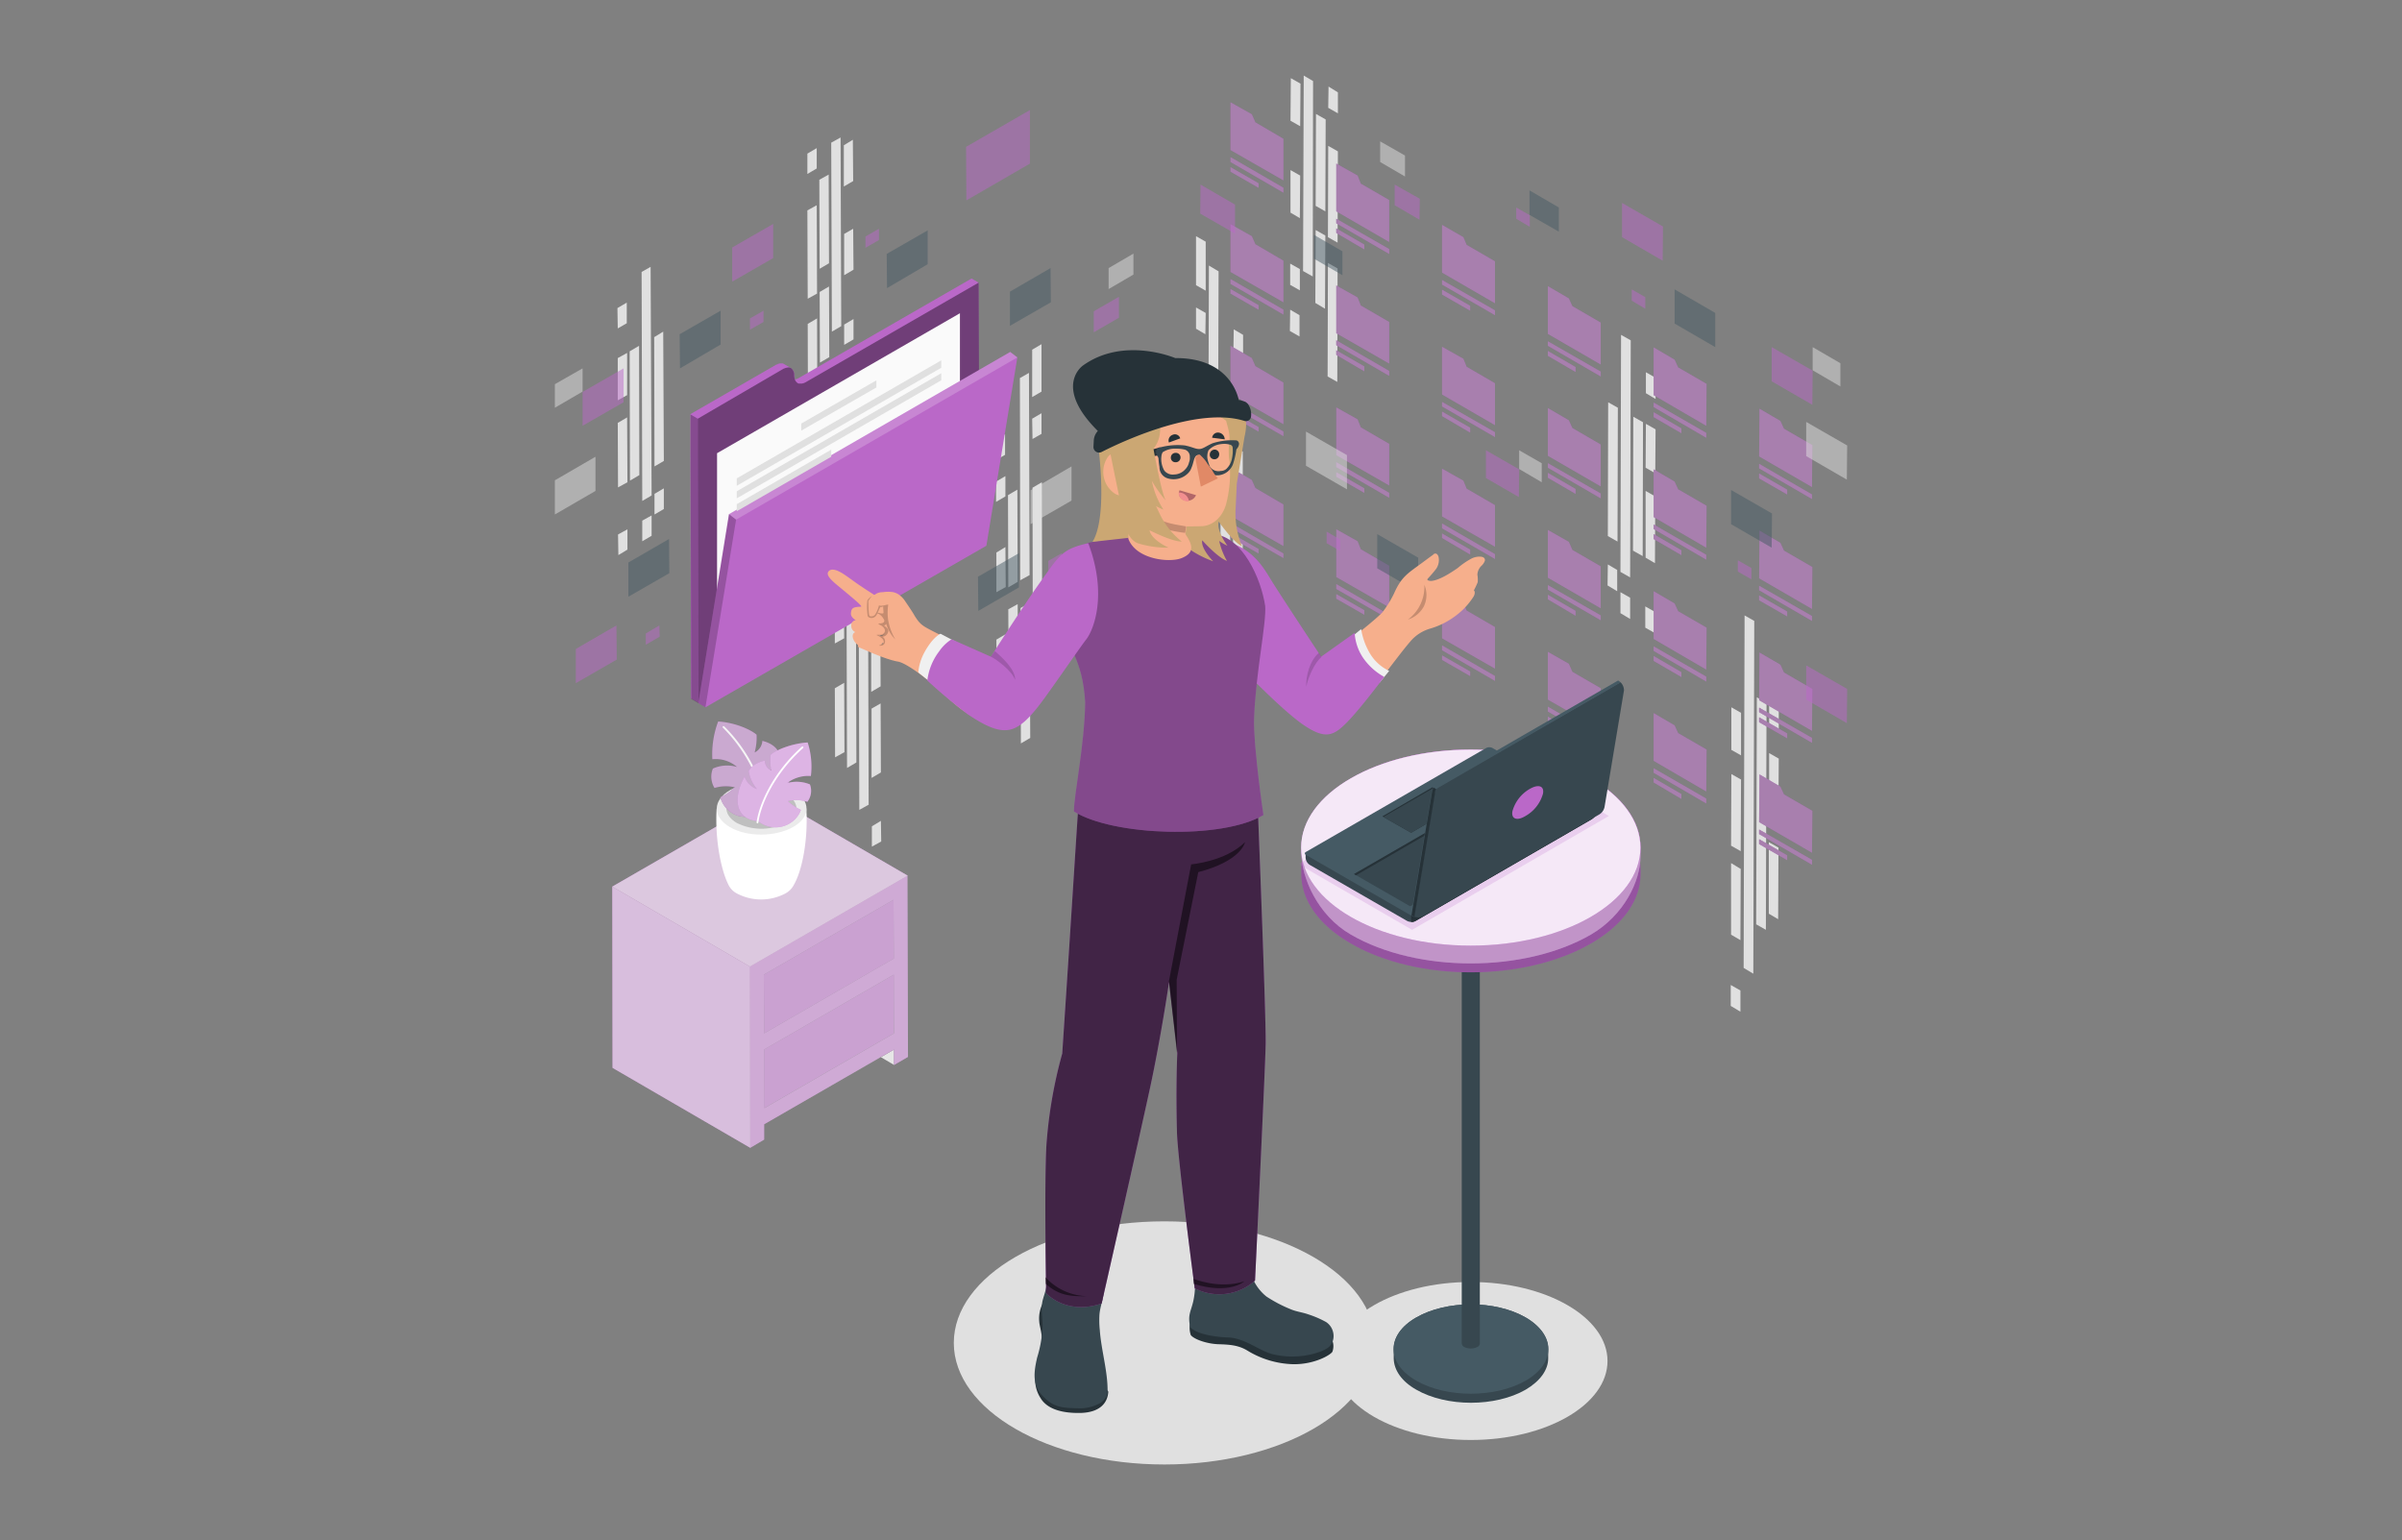 <svg xmlns="http://www.w3.org/2000/svg" viewBox="0 0 583.2 373.97">
    <rect x="0" y="0" width="583.2" height="373.97" fill="#808080" stroke="none"/>
    <g id="Слой_7" data-name="Слой 7">
        <g id="freepik--Furniture--inject-2">
            <polygon points="213.88 256.71 217.09 258.6 217.09 254.84 213.88 256.71" fill="#e6e6e6"/>
            <polygon points="216.94 218.5 185.46 236.67 185.46 236.67 216.94 218.5" fill="#cfcfcf"/>
            <path d="M217.09,254.84v3.75l3.37-1.95-.16-44L182,234.71l.16,44,3.37-2V273l28.34-16.36Zm-31.63-18.17h0l31.48-18.17.08,14.25-31.48,18.17Zm.08,18.17h0L217,236.67h0l.07,14.25-31.47,18.17Z"
                  fill="#ba68c8"/>
            <path d="M217.09,254.84v3.75l3.37-1.95-.16-44L182,234.71l.16,44,3.37-2V273l28.34-16.36Zm-31.63-18.17h0l31.48-18.17.08,14.25-31.48,18.17Zm.08,18.17h0L217,236.67h0l.07,14.25-31.47,18.17Z"
                  fill="#fff" opacity="0.3" style="isolation:isolate"/>
            <polygon
                    points="217.02 250.92 217.02 236.75 217.02 236.67 185.54 254.84 185.54 254.84 185.54 269.09 217.02 250.92"
                    fill="#ba68c8"/>
            <polygon points="217.02 232.75 216.94 218.5 185.46 236.67 185.46 236.67 185.54 250.92 217.02 232.75"
                     fill="#ba68c8"/>
            <polygon
                    points="217.02 250.92 217.02 236.75 217.02 236.67 185.54 254.84 185.54 254.84 185.54 269.09 217.02 250.92"
                    fill="#fff" opacity="0.2" style="isolation:isolate"/>
            <polygon points="217.02 232.75 216.94 218.5 185.46 236.67 185.46 236.67 185.54 250.92 217.02 232.75"
                     fill="#fff" opacity="0.2" style="isolation:isolate"/>
            <polygon points="182.09 234.71 148.66 215.29 148.73 259.3 182.17 278.72 182.09 234.71" fill="#ba68c8"/>
            <polygon points="182.09 234.71 148.66 215.29 148.73 259.3 182.17 278.72 182.09 234.71" fill="#fff"
                     opacity="0.5" style="isolation:isolate"/>
            <polygon points="182.09 234.71 220.38 212.63 186.95 193.21 148.66 215.29 182.09 234.71" fill="#ba68c8"/>
            <polygon points="182.09 234.71 220.38 212.63 186.95 193.21 148.66 215.29 182.09 234.71" fill="#fff"
                     opacity="0.6" style="isolation:isolate"/>
            <polygon
                    points="220.38 212.63 186.95 193.21 148.66 215.29 148.73 259.3 182.17 278.72 185.54 276.76 185.54 273 213.88 256.71 217.09 254.84 217.09 258.6 220.46 256.64 220.38 212.63"
                    opacity="0.1" style="isolation:isolate"/>
            <polygon
                    points="220.38 212.63 186.95 193.21 148.66 215.29 148.73 259.3 182.17 278.72 185.54 276.76 185.54 273 213.88 256.71 217.09 254.84 217.09 258.6 220.46 256.64 220.38 212.63"
                    fill="#fff" opacity="0.3" style="isolation:isolate"/>
            <path d="M174,196.34l10.88.32,10.89-.32c.46,7.36-.94,14.88-3,18.48h0a4.94,4.94,0,0,1-2.19,2.19A12.61,12.61,0,0,1,179,217a4.7,4.7,0,0,1-2.19-2.27C175,211.06,173.56,203.62,174,196.34Z"
                  fill="#fff"/>
            <path d="M177.24,191.88c-4.23,2.43-4.31,6.42-.08,8.93s11.12,2.42,15.42,0,4.31-6.43.08-8.93S181.47,189.37,177.24,191.88Z"
                  fill="#ebebeb"/>
            <path d="M178.88,192.82c-3.29,1.88-3.37,5,0,7a13.43,13.43,0,0,0,12,0c3.29-1.88,3.37-5,0-7A13.43,13.43,0,0,0,178.88,192.82Z"
                  fill="#e0e0e0"/>
            <g opacity="0.15">
                <path d="M178.88,192.82c-3.29,1.88-3.37,5,0,7a13.43,13.43,0,0,0,12,0c3.29-1.88,3.37-5,0-7A13.43,13.43,0,0,0,178.88,192.82Z"/>
            </g>
            <path d="M185.77,196.66a7.33,7.33,0,0,1-6.42,1.48,6.5,6.5,0,0,1-4.46-4.54,13.59,13.59,0,0,0,3.52-2.43,9.57,9.57,0,0,0-4.93.16,5.23,5.23,0,0,1-.39-4.7,8.43,8.43,0,0,1,5.87-.39,7.93,7.93,0,0,0-6-1.88,22.6,22.6,0,0,1,1.41-9.16c4.07.23,8,2,9.32,3.21a13.53,13.53,0,0,1-.47,4.31,3.35,3.35,0,0,0,1.88-2.82c2.5.62,3.6,1.88,4,2.9a10.57,10.57,0,0,1-2.43,4.85,6,6,0,0,0,3.37-3.37C192.58,189.76,192.11,196.11,185.77,196.66Z"
                  fill="#ba68c8"/>
            <path d="M185.77,196.66a7.33,7.33,0,0,1-6.42,1.48,6.5,6.5,0,0,1-4.46-4.54,13.59,13.59,0,0,0,3.52-2.43,9.57,9.57,0,0,0-4.93.16,5.23,5.23,0,0,1-.39-4.7,8.43,8.43,0,0,1,5.87-.39,7.93,7.93,0,0,0-6-1.88,22.6,22.6,0,0,1,1.41-9.16c4.07.23,8,2,9.32,3.21a13.53,13.53,0,0,1-.47,4.31,3.35,3.35,0,0,0,1.88-2.82c2.5.62,3.6,1.88,4,2.9a10.57,10.57,0,0,1-2.43,4.85,6,6,0,0,0,3.37-3.37C192.58,189.76,192.11,196.11,185.77,196.66Z"
                  opacity="0.2" style="isolation:isolate"/>
            <path d="M185.77,196.66a7.33,7.33,0,0,1-6.42,1.48,6.5,6.5,0,0,1-4.46-4.54,13.59,13.59,0,0,0,3.52-2.43,9.57,9.57,0,0,0-4.93.16,5.23,5.23,0,0,1-.39-4.7,8.43,8.43,0,0,1,5.87-.39,7.93,7.93,0,0,0-6-1.88,22.6,22.6,0,0,1,1.41-9.16c4.07.23,8,2,9.32,3.21a13.53,13.53,0,0,1-.47,4.31,3.35,3.35,0,0,0,1.88-2.82c2.5.62,3.6,1.88,4,2.9a10.57,10.57,0,0,1-2.43,4.85,6,6,0,0,0,3.37-3.37C192.58,189.76,192.11,196.11,185.77,196.66Z"
                  fill="#fff" opacity="0.5" style="isolation:isolate"/>
            <path d="M185.93,197.2h0c.16,0,.23-.07.23-.23h0c-.39-5.17-3.29-13.63-10.33-20.6a.27.27,0,0,0-.32,0h0a.27.27,0,0,0,0,.32c6.89,6.89,9.79,15.19,10.18,20.28,0,.16.08.23.24.23Z"
                  fill="#f5f5f5"/>
            <path d="M184.05,199.4a6.7,6.7,0,0,0,9.4-.94,5.87,5.87,0,0,0,1-1.8,12.42,12.42,0,0,1-3.13-2.12,8.71,8.71,0,0,1,4.7.16,4.35,4.35,0,0,0,.63-4.23,8.45,8.45,0,0,0-5.56-.31,8.47,8.47,0,0,1,5.79-1.73,19.11,19.11,0,0,0-.78-8.14c-3.84.23-7.68,1.8-9,3a12.64,12.64,0,0,0,.16,3.83,2.77,2.77,0,0,1-1.57-2.43c-2.42.55-3.52,1.73-3.91,2.59a9,9,0,0,0,2,4.31,4.89,4.89,0,0,1-3-3C178.1,193.37,178.18,198.93,184.05,199.4Z"
                  fill="#ba68c8"/>
            <path d="M184.05,199.4a6.7,6.7,0,0,0,9.4-.94,5.87,5.87,0,0,0,1-1.8,12.42,12.42,0,0,1-3.13-2.12,8.71,8.71,0,0,1,4.7.16,4.35,4.35,0,0,0,.63-4.23,8.45,8.45,0,0,0-5.56-.31,8.47,8.47,0,0,1,5.79-1.73,19.11,19.11,0,0,0-.78-8.14c-3.84.23-7.68,1.8-9,3a12.64,12.64,0,0,0,.16,3.83,2.77,2.77,0,0,1-1.57-2.43c-2.42.55-3.52,1.73-3.91,2.59a9,9,0,0,0,2,4.31,4.89,4.89,0,0,1-3-3C178.1,193.37,178.18,198.93,184.05,199.4Z"
                  fill="#fff" opacity="0.5" style="isolation:isolate"/>
            <path d="M183.89,199.94a.25.25,0,0,0,.24-.23c.62-4.46,3.91-11.82,10.88-18.09a.22.22,0,0,0-.31-.31c-7,6.26-10.34,13.78-11,18.32-.08.16.08.24.23.31Z"
                  fill="#fff"/>
        </g>
        <g id="freepik--Data--inject-2">
            <polygon points="393.44 138.87 395.79 140.2 395.94 82.64 393.59 81.31 393.44 138.87" fill="#e0e0e0"/>
            <polygon points="393.44 148.89 395.79 150.3 395.79 145.13 393.44 143.8 393.44 148.89" fill="#e0e0e0"/>
            <polygon points="390.31 142.16 392.65 143.56 392.65 138.4 390.38 137.06 390.31 142.16" fill="#e0e0e0"/>
            <polygon points="399.47 152.41 401.82 153.74 401.82 148.58 399.47 147.25 399.47 152.41" fill="#e0e0e0"/>
            <polygon points="399.62 90.39 399.62 95.48 401.97 96.89 401.97 91.73 399.62 90.39" fill="#e0e0e0"/>
            <polygon points="396.49 133.7 398.84 135.03 398.92 102.53 396.57 101.2 396.49 133.7" fill="#e0e0e0"/>
            <polygon points="390.38 130.17 392.73 131.5 392.81 99.01 390.46 97.68 390.38 130.17" fill="#e0e0e0"/>
            <polygon points="399.55 113.57 401.89 114.91 401.97 104.25 399.62 102.92 399.55 113.57" fill="#e0e0e0"/>
            <polygon points="399.55 135.42 401.82 136.75 401.89 120.54 399.55 119.21 399.55 135.42" fill="#e0e0e0"/>
            <polygon points="299.55 79.98 299.47 85.07 301.82 86.48 301.82 81.31 299.55 79.98" fill="#e0e0e0"/>
            <polygon points="290.39 79.82 292.66 81.16 292.74 75.99 290.39 74.66 290.39 79.82" fill="#e0e0e0"/>
            <polygon points="290.39 69.25 292.74 70.58 292.74 58.68 290.39 57.35 290.39 69.25" fill="#e0e0e0"/>
            <polygon points="299.47 95.64 301.82 96.97 301.82 91.8 299.47 90.47 299.47 95.64" fill="#e0e0e0"/>
            <polygon points="293.36 115.3 295.71 116.63 295.87 65.89 293.52 64.48 293.36 115.3" fill="#e0e0e0"/>
            <polygon points="293.29 156.25 295.56 157.66 295.71 123.6 293.36 122.27 293.29 156.25" fill="#e0e0e0"/>
            <polygon points="296.42 117.02 298.69 118.43 298.77 95.17 296.42 93.84 296.42 117.02" fill="#e0e0e0"/>
            <polygon points="296.34 137.77 298.69 139.1 298.69 123.91 296.34 122.58 296.34 137.77" fill="#e0e0e0"/>
            <polygon points="290.23 130.96 292.5 132.29 292.66 93.37 290.31 92.04 290.23 130.96" fill="#e0e0e0"/>
            <polygon points="299.31 147.56 301.66 148.89 301.74 131.5 299.39 130.17 299.31 147.56" fill="#e0e0e0"/>
            <polygon points="299.39 118.27 301.74 119.6 301.74 109.66 299.39 108.33 299.39 118.27" fill="#e0e0e0"/>
            <polygon points="429.61 160.01 429.61 165.1 431.88 166.43 431.96 161.34 429.61 160.01" fill="#e0e0e0"/>
            <polygon points="420.22 244.26 422.57 245.67 422.57 240.51 420.22 239.18 420.22 244.26" fill="#e0e0e0"/>
            <polygon points="429.54 176.22 431.88 177.55 431.88 172.38 429.54 171.05 429.54 176.22" fill="#e0e0e0"/>
            <polygon points="423.35 235.03 425.7 236.43 425.93 150.77 423.58 149.44 423.35 235.03" fill="#e0e0e0"/>
            <polygon points="426.4 224.45 428.75 225.78 428.91 170.66 426.56 169.33 426.4 224.45" fill="#e0e0e0"/>
            <polygon points="420.37 182.09 422.72 183.42 422.72 173.09 420.37 171.75 420.37 182.09" fill="#e0e0e0"/>
            <polygon points="420.3 205.35 422.64 206.68 422.72 189.29 420.37 187.96 420.3 205.35" fill="#e0e0e0"/>
            <polygon points="420.3 226.96 422.57 228.29 422.64 210.99 420.3 209.58 420.3 226.96" fill="#e0e0e0"/>
            <polygon points="429.46 221.87 431.73 223.2 431.81 205.82 429.46 204.49 429.46 221.87" fill="#e0e0e0"/>
            <polygon points="429.54 193.29 431.81 194.62 431.88 184.21 429.54 182.87 429.54 193.29" fill="#e0e0e0"/>
            <polygon points="322.57 21.02 322.49 26.18 324.84 27.52 324.84 22.43 322.57 21.02" fill="#e0e0e0"/>
            <polygon points="313.25 69.17 315.6 70.5 315.6 65.34 313.25 64.01 313.25 69.17" fill="#e0e0e0"/>
            <polygon points="313.18 80.37 315.52 81.7 315.52 76.53 313.25 75.2 313.18 80.37" fill="#e0e0e0"/>
            <polygon points="316.38 65.81 318.73 67.14 318.81 19.68 316.54 18.35 316.38 65.81" fill="#e0e0e0"/>
            <polygon points="319.44 49.99 321.79 51.32 321.87 29 319.52 27.67 319.44 49.99" fill="#e0e0e0"/>
            <polygon points="319.36 73.56 321.71 74.97 321.79 57.19 319.44 55.86 319.36 73.56" fill="#e0e0e0"/>
            <polygon points="313.33 29.32 315.68 30.65 315.76 20.31 313.41 18.98 313.33 29.32" fill="#e0e0e0"/>
            <polygon points="313.33 51.63 315.6 52.97 315.68 42.63 313.33 41.3 313.33 51.63" fill="#e0e0e0"/>
            <polygon points="322.34 91.41 324.69 92.74 324.76 65.18 322.42 63.85 322.34 91.41" fill="#e0e0e0"/>
            <polygon points="322.42 57.59 324.76 58.92 324.84 36.76 322.49 35.42 322.42 57.59" fill="#e0e0e0"/>
            <polygon
                    points="303.94 116.55 304.8 118.51 311.61 122.5 311.61 132.6 298.77 125.24 298.77 115.53 298.77 115.06 298.77 113.57 303.94 116.55"
                    fill="#ba68c8"/>
            <polygon points="298.77 128.14 311.61 135.5 311.61 134.4 298.77 126.96 298.77 128.14" fill="#ba68c8"/>
            <polygon points="298.77 129.39 298.77 130.49 305.58 134.4 305.58 133.31 298.77 129.39" fill="#ba68c8"/>
            <polygon points="298.77 128.14 311.61 135.5 311.61 134.4 298.77 126.96 298.77 128.14" fill="#ba68c8"
                     opacity="0.2" style="isolation:isolate"/>
            <polygon points="298.77 129.39 298.77 130.49 305.58 134.4 305.58 133.31 298.77 129.39" fill="#ba68c8"
                     opacity="0.2" style="isolation:isolate"/>
            <polygon
                    points="303.94 86.95 304.8 88.91 311.61 92.9 311.61 103 298.77 95.64 298.77 86.01 298.77 85.46 298.77 83.97 303.94 86.95"
                    fill="#ba68c8"/>
            <polygon points="298.77 98.54 311.61 105.9 311.61 104.8 298.77 97.36 298.77 98.54" fill="#ba68c8"/>
            <polygon points="298.77 99.79 298.77 100.89 305.58 104.8 305.58 103.71 298.77 99.79" fill="#ba68c8"/>
            <polygon points="298.77 98.54 311.61 105.9 311.61 104.8 298.77 97.36 298.77 98.54" fill="#ba68c8"
                     opacity="0.2" style="isolation:isolate"/>
            <polygon points="298.77 99.79 298.77 100.89 305.58 104.8 305.58 103.71 298.77 99.79" fill="#ba68c8"
                     opacity="0.2" style="isolation:isolate"/>
            <polygon
                    points="303.94 57.35 304.8 59.31 311.61 63.3 311.61 73.4 298.77 66.04 298.77 56.41 298.77 55.86 298.77 54.45 303.94 57.35"
                    fill="#ba68c8"/>
            <polygon points="298.77 68.94 311.61 76.38 311.61 75.2 298.77 67.77 298.77 68.94" fill="#ba68c8"/>
            <polygon points="298.77 70.19 298.77 71.29 305.58 75.2 305.58 74.11 298.77 70.19" fill="#ba68c8"/>
            <polygon points="298.77 68.94 311.61 76.38 311.61 75.2 298.77 67.77 298.77 68.94" fill="#ba68c8"
                     opacity="0.2" style="isolation:isolate"/>
            <polygon points="298.77 70.19 298.77 71.29 305.58 75.2 305.58 74.11 298.77 70.19" fill="#ba68c8"
                     opacity="0.2" style="isolation:isolate"/>
            <polygon
                    points="303.94 27.75 304.8 29.71 311.61 33.7 311.61 43.8 298.77 36.44 298.77 26.81 298.77 26.26 298.77 24.85 303.94 27.75"
                    fill="#ba68c8"/>
            <polygon points="298.77 39.34 311.61 46.78 311.61 45.6 298.77 38.16 298.77 39.34" fill="#ba68c8"/>
            <polygon points="298.77 40.59 298.77 41.69 305.58 45.6 305.58 44.51 298.77 40.59" fill="#ba68c8"/>
            <polygon points="298.77 39.34 311.61 46.78 311.61 45.6 298.77 38.16 298.77 39.34" fill="#ba68c8"
                     opacity="0.2" style="isolation:isolate"/>
            <polygon points="298.77 40.59 298.77 41.69 305.58 45.6 305.58 44.51 298.77 40.59" fill="#ba68c8"
                     opacity="0.2" style="isolation:isolate"/>
            <polygon
                    points="329.62 131.43 330.4 133.38 337.29 137.38 337.29 147.48 324.45 140.12 324.45 130.49 324.45 129.94 324.45 128.53 329.62 131.43"
                    fill="#ba68c8"/>
            <polygon points="324.45 143.02 337.29 150.38 337.29 149.28 324.45 141.84 324.45 143.02" fill="#ba68c8"/>
            <polygon points="324.45 144.27 324.45 145.37 331.26 149.28 331.26 148.18 324.45 144.27" fill="#ba68c8"/>
            <polygon points="324.45 143.02 337.29 150.38 337.29 149.28 324.45 141.84 324.45 143.02" fill="#ba68c8"
                     opacity="0.2" style="isolation:isolate"/>
            <polygon points="324.45 144.27 324.45 145.37 331.26 149.28 331.26 148.18 324.45 144.27" fill="#ba68c8"
                     opacity="0.2" style="isolation:isolate"/>
            <polygon
                    points="329.62 101.83 330.4 103.78 337.29 107.78 337.29 117.88 324.45 110.52 324.45 100.89 324.45 100.34 324.45 98.93 329.62 101.83"
                    fill="#ba68c8"/>
            <polygon points="324.45 113.42 337.29 120.86 337.29 119.68 324.45 112.24 324.45 113.42" fill="#ba68c8"/>
            <polygon points="324.45 114.67 324.45 115.77 331.26 119.68 331.26 118.58 324.45 114.67" fill="#ba68c8"/>
            <polygon points="324.45 113.42 337.29 120.86 337.29 119.68 324.45 112.24 324.45 113.42" fill="#ba68c8"
                     opacity="0.2" style="isolation:isolate"/>
            <polygon points="324.45 114.67 324.45 115.77 331.26 119.68 331.26 118.58 324.45 114.67" fill="#ba68c8"
                     opacity="0.2" style="isolation:isolate"/>
            <polygon
                    points="329.62 72.23 330.4 74.19 337.29 78.18 337.29 88.28 324.45 80.92 324.45 71.29 324.45 70.74 324.45 69.33 329.62 72.23"
                    fill="#ba68c8"/>
            <polygon points="324.45 83.82 337.29 91.26 337.29 90.08 324.45 82.64 324.45 83.82" fill="#ba68c8"/>
            <polygon points="324.45 85.07 324.45 86.17 331.26 90.16 331.26 88.98 324.45 85.07" fill="#ba68c8"/>
            <polygon points="324.45 83.82 337.29 91.26 337.29 90.08 324.45 82.64 324.45 83.82" fill="#ba68c8"
                     opacity="0.2" style="isolation:isolate"/>
            <polygon points="324.45 85.07 324.45 86.17 331.26 90.16 331.26 88.98 324.45 85.07" fill="#ba68c8"
                     opacity="0.2" style="isolation:isolate"/>
            <polygon
                    points="329.62 42.63 330.4 44.59 337.29 48.58 337.29 58.76 324.45 51.32 324.45 41.69 324.45 41.14 324.45 39.73 329.62 42.63"
                    fill="#ba68c8"/>
            <polygon points="324.45 54.22 337.29 61.66 337.29 60.48 324.45 53.12 324.45 54.22" fill="#ba68c8"/>
            <polygon points="324.45 55.47 324.45 56.57 331.26 60.56 331.26 59.39 324.45 55.47" fill="#ba68c8"/>
            <polygon points="324.45 54.22 337.29 61.66 337.29 60.48 324.45 53.12 324.45 54.22" fill="#ba68c8"
                     opacity="0.2" style="isolation:isolate"/>
            <polygon points="324.45 55.47 324.45 56.57 331.26 60.56 331.26 59.39 324.45 55.47" fill="#ba68c8"
                     opacity="0.2" style="isolation:isolate"/>
            <polygon
                    points="355.3 146.31 356.09 148.26 362.98 152.26 362.98 162.36 350.13 155 350.13 145.37 350.13 144.82 350.13 143.41 355.3 146.31"
                    fill="#ba68c8"/>
            <polygon points="350.13 157.89 362.98 165.33 362.98 164.16 350.13 156.72 350.13 157.89" fill="#ba68c8"/>
            <polygon points="350.13 159.15 350.13 160.24 356.95 164.16 356.95 163.06 350.13 159.15" fill="#ba68c8"/>
            <polygon points="350.13 157.89 362.98 165.33 362.98 164.16 350.13 156.72 350.13 157.89" fill="#ba68c8"
                     opacity="0.2" style="isolation:isolate"/>
            <polygon points="350.13 159.15 350.13 160.24 356.95 164.16 356.95 163.06 350.13 159.15" fill="#ba68c8"
                     opacity="0.2" style="isolation:isolate"/>
            <polygon
                    points="355.3 116.71 356.09 118.66 362.98 122.66 362.98 132.76 350.13 125.4 350.13 115.77 350.13 115.22 350.13 113.81 355.3 116.71"
                    fill="#ba68c8"/>
            <polygon points="350.13 128.29 362.98 135.73 362.98 134.56 350.13 127.12 350.13 128.29" fill="#ba68c8"/>
            <polygon points="350.13 129.55 350.13 130.64 356.95 134.64 356.95 133.46 350.13 129.55" fill="#ba68c8"/>
            <polygon points="350.13 128.29 362.98 135.73 362.98 134.56 350.13 127.12 350.13 128.29" fill="#ba68c8"
                     opacity="0.2" style="isolation:isolate"/>
            <polygon points="350.13 129.55 350.13 130.64 356.95 134.64 356.95 133.46 350.13 129.55" fill="#ba68c8"
                     opacity="0.2" style="isolation:isolate"/>
            <polygon
                    points="355.3 87.11 356.09 89.06 362.98 93.06 362.98 103.24 350.13 95.8 350.13 86.17 350.13 85.62 350.13 84.21 355.3 87.11"
                    fill="#ba68c8"/>
            <polygon points="350.13 98.69 362.98 106.13 362.98 104.96 350.13 97.6 350.13 98.69" fill="#ba68c8"/>
            <polygon points="350.13 99.95 350.13 101.04 356.95 105.04 356.95 103.86 350.13 99.95" fill="#ba68c8"/>
            <polygon points="350.13 98.69 362.98 106.13 362.98 104.96 350.13 97.6 350.13 98.69" fill="#ba68c8"
                     opacity="0.2" style="isolation:isolate"/>
            <polygon points="350.13 99.95 350.13 101.04 356.95 105.04 356.95 103.86 350.13 99.95" fill="#ba68c8"
                     opacity="0.2" style="isolation:isolate"/>
            <polygon
                    points="355.3 57.59 356.09 59.46 362.98 63.46 362.98 73.64 350.13 66.2 350.13 56.57 350.13 56.02 350.13 54.61 355.3 57.59"
                    fill="#ba68c8"/>
            <polygon points="350.13 69.1 362.98 76.53 362.98 75.36 350.13 68 350.13 69.1" fill="#ba68c8"/>
            <polygon points="350.13 70.35 350.13 71.52 356.95 75.44 356.95 74.26 350.13 70.35" fill="#ba68c8"/>
            <polygon points="350.13 69.1 362.98 76.53 362.98 75.36 350.13 68 350.13 69.1" fill="#ba68c8" opacity="0.2"
                     style="isolation:isolate"/>
            <polygon points="350.13 70.35 350.13 71.52 356.95 75.44 356.95 74.26 350.13 70.35" fill="#ba68c8"
                     opacity="0.2" style="isolation:isolate"/>
            <polygon
                    points="380.91 161.18 381.77 163.14 388.66 167.13 388.66 177.24 375.82 169.88 375.82 160.24 375.82 159.69 375.82 158.29 380.91 161.18"
                    fill="#ba68c8"/>
            <polygon points="375.82 172.77 388.66 180.21 388.66 179.04 375.82 171.6 375.82 172.77" fill="#ba68c8"/>
            <polygon points="375.82 174.03 375.82 175.12 382.55 179.12 382.55 177.94 375.82 174.03" fill="#ba68c8"/>
            <polygon points="375.82 172.77 388.66 180.21 388.66 179.04 375.82 171.6 375.82 172.77" fill="#ba68c8"
                     opacity="0.2" style="isolation:isolate"/>
            <polygon points="375.82 174.03 375.82 175.12 382.55 179.12 382.55 177.94 375.82 174.03" fill="#ba68c8"
                     opacity="0.2" style="isolation:isolate"/>
            <polygon
                    points="380.91 131.58 381.77 133.54 388.66 137.53 388.66 147.71 375.82 140.28 375.82 130.64 375.82 130.1 375.82 128.69 380.91 131.58"
                    fill="#ba68c8"/>
            <polygon points="375.82 143.17 388.66 150.61 388.66 149.44 375.82 142.08 375.82 143.17" fill="#ba68c8"/>
            <polygon points="375.82 144.43 375.82 145.52 382.55 149.51 382.55 148.34 375.82 144.43" fill="#ba68c8"/>
            <polygon points="375.82 143.17 388.66 150.61 388.66 149.44 375.82 142.08 375.82 143.17" fill="#ba68c8"
                     opacity="0.2" style="isolation:isolate"/>
            <polygon points="375.82 144.43 375.82 145.52 382.55 149.51 382.55 148.34 375.82 144.43" fill="#ba68c8"
                     opacity="0.2" style="isolation:isolate"/>
            <polygon
                    points="380.91 102.06 381.77 103.94 388.66 107.94 388.66 118.11 375.82 110.68 375.82 101.04 375.82 100.5 375.82 99.09 380.91 102.06"
                    fill="#ba68c8"/>
            <polygon points="375.82 113.57 388.66 121.01 388.66 119.84 375.82 112.48 375.82 113.57" fill="#ba68c8"/>
            <polygon points="375.82 114.83 375.82 116 382.55 119.92 382.55 118.74 375.82 114.83" fill="#ba68c8"/>
            <polygon points="375.82 113.57 388.66 121.01 388.66 119.84 375.82 112.48 375.82 113.57" fill="#ba68c8"
                     opacity="0.2" style="isolation:isolate"/>
            <polygon points="375.82 114.83 375.82 116 382.55 119.92 382.55 118.74 375.82 114.83" fill="#ba68c8"
                     opacity="0.2" style="isolation:isolate"/>
            <polygon
                    points="380.91 72.46 381.77 74.34 388.66 78.34 388.66 88.52 375.82 81.08 375.82 71.44 375.82 70.9 375.82 69.49 380.91 72.46"
                    fill="#ba68c8"/>
            <polygon points="375.82 83.97 388.66 91.41 388.66 90.24 375.82 82.88 375.82 83.97" fill="#ba68c8"/>
            <polygon points="375.82 85.23 375.82 86.4 382.55 90.32 382.55 89.14 375.82 85.23" fill="#ba68c8"/>
            <polygon points="375.82 83.97 388.66 91.41 388.66 90.24 375.82 82.88 375.82 83.97" fill="#ba68c8"
                     opacity="0.2" style="isolation:isolate"/>
            <polygon points="375.82 85.23 375.82 86.4 382.55 90.32 382.55 89.14 375.82 85.23" fill="#ba68c8"
                     opacity="0.2" style="isolation:isolate"/>
            <polygon
                    points="406.59 176.14 407.45 178.02 414.35 182.01 414.27 192.19 401.5 184.75 401.5 175.12 401.5 174.57 401.5 173.16 406.59 176.14"
                    fill="#ba68c8"/>
            <polygon points="401.5 187.65 414.27 195.09 414.27 193.91 401.5 186.55 401.5 187.65" fill="#ba68c8"/>
            <polygon points="401.5 188.9 401.5 190 408.24 193.99 408.24 192.82 401.5 188.9" fill="#ba68c8"/>
            <polygon points="401.5 187.65 414.27 195.09 414.27 193.91 401.5 186.55 401.5 187.65" fill="#ba68c8"
                     opacity="0.2" style="isolation:isolate"/>
            <polygon points="401.5 188.9 401.5 190 408.24 193.99 408.24 192.82 401.5 188.9" fill="#ba68c8" opacity="0.2"
                     style="isolation:isolate"/>
            <polygon
                    points="406.59 146.54 407.45 148.42 414.35 152.41 414.27 162.59 401.5 155.15 401.5 145.52 401.5 144.97 401.5 143.56 406.59 146.54"
                    fill="#ba68c8"/>
            <polygon points="401.5 158.05 414.27 165.49 414.27 164.31 401.5 156.95 401.5 158.05" fill="#ba68c8"/>
            <polygon points="401.5 159.3 401.5 160.48 408.24 164.39 408.24 163.22 401.5 159.3" fill="#ba68c8"/>
            <polygon points="401.5 158.05 414.27 165.49 414.27 164.31 401.5 156.95 401.5 158.05" fill="#ba68c8"
                     opacity="0.2" style="isolation:isolate"/>
            <polygon points="401.5 159.3 401.5 160.48 408.24 164.39 408.24 163.22 401.5 159.3" fill="#ba68c8"
                     opacity="0.2" style="isolation:isolate"/>
            <polygon
                    points="406.59 116.94 407.45 118.82 414.35 122.81 414.27 132.99 401.5 125.55 401.5 115.92 401.5 115.37 401.5 113.97 406.59 116.94"
                    fill="#ba68c8"/>
            <polygon points="401.5 128.45 414.27 135.89 414.27 134.72 401.5 127.36 401.5 128.45" fill="#ba68c8"/>
            <polygon points="401.5 129.7 401.5 130.88 408.24 134.79 408.24 133.62 401.5 129.7" fill="#ba68c8"/>
            <polygon points="401.5 128.45 414.27 135.89 414.27 134.72 401.5 127.36 401.5 128.45" fill="#ba68c8"
                     opacity="0.2" style="isolation:isolate"/>
            <polygon points="401.5 129.7 401.5 130.88 408.24 134.79 408.24 133.62 401.5 129.7" fill="#ba68c8"
                     opacity="0.2" style="isolation:isolate"/>
            <polygon
                    points="406.59 87.34 407.45 89.22 414.35 93.21 414.27 103.39 401.5 95.95 401.5 86.32 401.5 85.85 401.5 84.36 406.59 87.34"
                    fill="#ba68c8"/>
            <polygon points="401.5 98.85 414.27 106.29 414.27 105.12 401.5 97.76 401.5 98.85" fill="#ba68c8"/>
            <polygon points="401.5 100.11 401.5 101.28 408.24 105.19 408.24 104.02 401.5 100.11" fill="#ba68c8"/>
            <polygon points="401.5 98.85 414.27 106.29 414.27 105.12 401.5 97.76 401.5 98.85" fill="#ba68c8"
                     opacity="0.2" style="isolation:isolate"/>
            <polygon points="401.5 100.11 401.5 101.28 408.24 105.19 408.24 104.02 401.5 100.11" fill="#ba68c8"
                     opacity="0.2" style="isolation:isolate"/>
            <polygon
                    points="432.28 191.02 433.14 192.9 440.03 196.89 439.95 207.07 427.11 199.63 427.19 190 427.19 189.45 427.19 188.04 432.28 191.02"
                    fill="#ba68c8"/>
            <polygon points="427.11 202.53 439.95 209.97 439.95 208.79 427.11 201.43 427.11 202.53" fill="#ba68c8"/>
            <polygon points="427.11 203.78 427.11 204.96 433.92 208.87 433.92 207.7 427.11 203.78" fill="#ba68c8"/>
            <polygon points="427.11 202.53 439.95 209.97 439.95 208.79 427.11 201.43 427.11 202.53" fill="#ba68c8"
                     opacity="0.2" style="isolation:isolate"/>
            <polygon points="427.11 203.78 427.11 204.96 433.92 208.87 433.92 207.7 427.11 203.78" fill="#ba68c8"
                     opacity="0.2" style="isolation:isolate"/>
            <polygon
                    points="432.28 161.42 433.14 163.3 440.03 167.29 439.95 177.47 427.11 170.03 427.19 160.4 427.19 159.85 427.19 158.44 432.28 161.42"
                    fill="#ba68c8"/>
            <polygon points="427.11 172.93 439.95 180.37 439.95 179.19 427.11 171.83 427.11 172.93" fill="#ba68c8"/>
            <polygon points="427.11 174.18 427.11 175.36 433.92 179.27 433.92 178.1 427.11 174.18" fill="#ba68c8"/>
            <polygon points="427.11 172.93 439.95 180.37 439.95 179.19 427.11 171.83 427.11 172.93" fill="#ba68c8"
                     opacity="0.2" style="isolation:isolate"/>
            <polygon points="427.11 174.18 427.11 175.36 433.92 179.27 433.92 178.1 427.11 174.18" fill="#ba68c8"
                     opacity="0.2" style="isolation:isolate"/>
            <polygon
                    points="432.28 131.82 433.14 133.7 440.03 137.69 439.95 147.87 427.11 140.43 427.19 130.8 427.19 130.33 427.19 128.84 432.28 131.82"
                    fill="#ba68c8"/>
            <polygon points="427.11 143.33 439.95 150.77 439.95 149.59 427.11 142.23 427.11 143.33" fill="#ba68c8"/>
            <polygon points="427.11 144.58 427.11 145.76 433.92 149.67 433.92 148.5 427.11 144.58" fill="#ba68c8"/>
            <polygon points="427.11 143.33 439.95 150.77 439.95 149.59 427.11 142.23 427.11 143.33" fill="#ba68c8"
                     opacity="0.2" style="isolation:isolate"/>
            <polygon points="427.11 144.58 427.11 145.76 433.92 149.67 433.92 148.5 427.11 144.58" fill="#ba68c8"
                     opacity="0.2" style="isolation:isolate"/>
            <polygon
                    points="432.28 102.22 433.14 104.1 440.03 108.09 439.95 118.27 427.11 110.83 427.19 101.2 427.19 100.73 427.19 99.24 432.28 102.22"
                    fill="#ba68c8"/>
            <polygon points="427.11 113.73 439.95 121.17 439.95 120.07 427.11 112.63 427.11 113.73" fill="#ba68c8"/>
            <polygon points="427.11 114.98 427.11 116.16 433.92 120.07 433.92 118.9 427.11 114.98" fill="#ba68c8"/>
            <polygon points="427.11 113.73 439.95 121.17 439.95 120.07 427.11 112.63 427.11 113.73" fill="#ba68c8"
                     opacity="0.2" style="isolation:isolate"/>
            <polygon points="427.11 114.98 427.11 116.16 433.92 120.07 433.92 118.9 427.11 114.98" fill="#ba68c8"
                     opacity="0.2" style="isolation:isolate"/>
            <g opacity="0.3">
                <polygon
                        points="303.94 116.55 304.8 118.51 311.61 122.5 311.61 132.6 298.77 125.24 298.77 115.53 298.77 115.06 298.77 113.57 303.94 116.55"/>
                <polygon points="298.77 128.14 311.61 135.5 311.61 134.4 298.77 126.96 298.77 128.14"/>
                <polygon points="298.77 129.39 298.77 130.49 305.58 134.4 305.58 133.31 298.77 129.39"/>
                <polygon points="298.77 128.14 311.61 135.5 311.61 134.4 298.77 126.96 298.77 128.14" opacity="0.2"
                         style="isolation:isolate"/>
                <polygon points="298.77 129.39 298.77 130.49 305.58 134.4 305.58 133.31 298.77 129.39" opacity="0.2"
                         style="isolation:isolate"/>
                <polygon
                        points="303.94 86.95 304.8 88.91 311.61 92.9 311.61 103 298.77 95.64 298.77 86.01 298.77 85.46 298.77 83.97 303.94 86.95"/>
                <polygon points="298.77 98.54 311.61 105.9 311.61 104.8 298.77 97.36 298.77 98.54"/>
                <polygon points="298.77 99.79 298.77 100.89 305.58 104.8 305.58 103.71 298.77 99.79"/>
                <polygon points="298.77 98.54 311.61 105.9 311.61 104.8 298.77 97.36 298.77 98.54" opacity="0.2"
                         style="isolation:isolate"/>
                <polygon points="298.77 99.79 298.77 100.89 305.58 104.8 305.58 103.71 298.77 99.79" opacity="0.2"
                         style="isolation:isolate"/>
                <polygon
                        points="303.94 57.35 304.8 59.31 311.61 63.3 311.61 73.4 298.77 66.04 298.77 56.41 298.77 55.86 298.77 54.45 303.94 57.35"/>
                <polygon points="298.77 68.94 311.61 76.38 311.61 75.2 298.77 67.77 298.77 68.94"/>
                <polygon points="298.77 70.19 298.77 71.29 305.58 75.2 305.58 74.11 298.77 70.19"/>
                <polygon points="298.77 68.94 311.61 76.38 311.61 75.2 298.77 67.77 298.77 68.94" opacity="0.2"
                         style="isolation:isolate"/>
                <polygon points="298.77 70.19 298.77 71.29 305.58 75.2 305.58 74.11 298.77 70.19" opacity="0.2"
                         style="isolation:isolate"/>
                <polygon
                        points="303.94 27.75 304.8 29.71 311.61 33.7 311.61 43.8 298.77 36.44 298.77 26.81 298.77 26.26 298.77 24.85 303.94 27.75"/>
                <polygon points="298.77 39.34 311.61 46.78 311.61 45.6 298.77 38.16 298.77 39.34"/>
                <polygon points="298.77 40.59 298.77 41.69 305.58 45.6 305.58 44.51 298.77 40.59"/>
                <polygon points="298.77 39.34 311.61 46.78 311.61 45.6 298.77 38.16 298.77 39.34" opacity="0.2"
                         style="isolation:isolate"/>
                <polygon points="298.77 40.59 298.77 41.69 305.58 45.6 305.58 44.51 298.77 40.59" opacity="0.2"
                         style="isolation:isolate"/>
                <polygon
                        points="329.62 131.43 330.4 133.38 337.29 137.38 337.29 147.48 324.45 140.12 324.45 130.49 324.45 129.94 324.45 128.53 329.62 131.43"/>
                <polygon points="324.45 143.02 337.29 150.38 337.29 149.28 324.45 141.84 324.45 143.02"/>
                <polygon points="324.45 144.27 324.45 145.37 331.26 149.28 331.26 148.18 324.45 144.27"/>
                <polygon points="324.45 143.02 337.29 150.38 337.29 149.28 324.45 141.84 324.45 143.02" opacity="0.2"
                         style="isolation:isolate"/>
                <polygon points="324.45 144.27 324.45 145.37 331.26 149.28 331.26 148.18 324.45 144.27" opacity="0.2"
                         style="isolation:isolate"/>
                <polygon
                        points="329.62 101.83 330.4 103.78 337.29 107.78 337.29 117.88 324.45 110.52 324.45 100.89 324.45 100.34 324.45 98.93 329.62 101.83"/>
                <polygon points="324.45 113.42 337.29 120.86 337.29 119.68 324.45 112.24 324.45 113.42"/>
                <polygon points="324.45 114.67 324.45 115.77 331.26 119.68 331.26 118.58 324.45 114.67"/>
                <polygon points="324.45 113.42 337.29 120.86 337.29 119.68 324.45 112.24 324.45 113.42" opacity="0.2"
                         style="isolation:isolate"/>
                <polygon points="324.45 114.67 324.45 115.77 331.26 119.68 331.26 118.58 324.45 114.67" opacity="0.2"
                         style="isolation:isolate"/>
                <polygon
                        points="329.62 72.23 330.4 74.19 337.29 78.18 337.29 88.28 324.45 80.92 324.45 71.29 324.45 70.74 324.45 69.33 329.62 72.23"/>
                <polygon points="324.45 83.82 337.29 91.26 337.29 90.08 324.45 82.64 324.45 83.82"/>
                <polygon points="324.45 85.07 324.45 86.17 331.26 90.16 331.26 88.98 324.45 85.07"/>
                <polygon points="324.45 83.82 337.29 91.26 337.29 90.08 324.45 82.64 324.45 83.82" opacity="0.2"
                         style="isolation:isolate"/>
                <polygon points="324.45 85.07 324.45 86.17 331.26 90.16 331.26 88.98 324.45 85.07" opacity="0.2"
                         style="isolation:isolate"/>
                <polygon
                        points="329.62 42.63 330.4 44.59 337.29 48.58 337.29 58.76 324.45 51.32 324.45 41.69 324.45 41.14 324.45 39.73 329.62 42.63"/>
                <polygon points="324.45 54.22 337.29 61.66 337.29 60.48 324.45 53.12 324.45 54.22"/>
                <polygon points="324.45 55.47 324.45 56.57 331.26 60.56 331.26 59.39 324.45 55.47"/>
                <polygon points="324.45 54.22 337.29 61.66 337.29 60.48 324.45 53.12 324.45 54.22" opacity="0.2"
                         style="isolation:isolate"/>
                <polygon points="324.45 55.47 324.45 56.57 331.26 60.56 331.26 59.39 324.45 55.47" opacity="0.2"
                         style="isolation:isolate"/>
                <polygon
                        points="355.3 146.31 356.09 148.26 362.98 152.26 362.98 162.36 350.13 155 350.13 145.37 350.13 144.82 350.13 143.41 355.3 146.31"/>
                <polygon points="350.13 157.89 362.98 165.33 362.98 164.16 350.13 156.72 350.13 157.89"/>
                <polygon points="350.13 159.15 350.13 160.24 356.95 164.16 356.95 163.06 350.13 159.15"/>
                <polygon points="350.13 157.89 362.98 165.33 362.98 164.16 350.13 156.72 350.13 157.89" opacity="0.2"
                         style="isolation:isolate"/>
                <polygon points="350.13 159.15 350.13 160.24 356.95 164.16 356.95 163.06 350.13 159.15" opacity="0.2"
                         style="isolation:isolate"/>
                <polygon
                        points="355.3 116.71 356.09 118.66 362.98 122.66 362.98 132.76 350.13 125.4 350.13 115.77 350.13 115.22 350.13 113.81 355.3 116.71"/>
                <polygon points="350.13 128.29 362.98 135.73 362.98 134.56 350.13 127.12 350.13 128.29"/>
                <polygon points="350.13 129.55 350.13 130.64 356.95 134.64 356.95 133.46 350.13 129.55"/>
                <polygon points="350.13 128.29 362.98 135.73 362.98 134.56 350.13 127.12 350.13 128.29" opacity="0.2"
                         style="isolation:isolate"/>
                <polygon points="350.13 129.55 350.13 130.64 356.95 134.64 356.95 133.46 350.13 129.55" opacity="0.2"
                         style="isolation:isolate"/>
                <polygon
                        points="355.3 87.11 356.09 89.06 362.98 93.06 362.98 103.24 350.13 95.8 350.13 86.17 350.13 85.62 350.13 84.21 355.3 87.11"/>
                <polygon points="350.13 98.69 362.98 106.13 362.98 104.96 350.13 97.6 350.13 98.69"/>
                <polygon points="350.13 99.95 350.13 101.04 356.95 105.04 356.95 103.86 350.13 99.95"/>
                <polygon points="350.13 98.69 362.98 106.13 362.98 104.96 350.13 97.6 350.13 98.69" opacity="0.2"
                         style="isolation:isolate"/>
                <polygon points="350.13 99.95 350.13 101.04 356.95 105.04 356.95 103.86 350.13 99.95" opacity="0.2"
                         style="isolation:isolate"/>
                <polygon
                        points="355.3 57.59 356.09 59.46 362.98 63.46 362.98 73.64 350.13 66.2 350.13 56.57 350.13 56.02 350.13 54.61 355.3 57.59"/>
                <polygon points="350.13 69.1 362.98 76.53 362.98 75.36 350.13 68 350.13 69.1"/>
                <polygon points="350.13 70.35 350.13 71.52 356.95 75.44 356.95 74.26 350.13 70.35"/>
                <polygon points="350.13 69.1 362.98 76.53 362.98 75.36 350.13 68 350.13 69.1" opacity="0.2"
                         style="isolation:isolate"/>
                <polygon points="350.13 70.35 350.13 71.52 356.95 75.44 356.95 74.26 350.13 70.35" opacity="0.2"
                         style="isolation:isolate"/>
                <polygon
                        points="380.91 161.18 381.77 163.14 388.66 167.13 388.66 177.24 375.82 169.88 375.82 160.24 375.82 159.69 375.82 158.29 380.91 161.18"/>
                <polygon points="375.82 172.77 388.66 180.21 388.66 179.04 375.82 171.6 375.82 172.77"/>
                <polygon points="375.82 174.03 375.82 175.12 382.55 179.12 382.55 177.94 375.82 174.03"/>
                <polygon points="375.82 172.77 388.66 180.21 388.66 179.04 375.82 171.6 375.82 172.77" opacity="0.2"
                         style="isolation:isolate"/>
                <polygon points="375.82 174.03 375.82 175.12 382.55 179.12 382.55 177.94 375.82 174.03" opacity="0.2"
                         style="isolation:isolate"/>
                <polygon
                        points="380.91 131.58 381.77 133.54 388.66 137.53 388.66 147.71 375.82 140.28 375.82 130.64 375.82 130.1 375.82 128.69 380.91 131.58"/>
                <polygon points="375.82 143.17 388.66 150.61 388.66 149.44 375.82 142.08 375.82 143.17"/>
                <polygon points="375.82 144.43 375.82 145.52 382.55 149.51 382.55 148.34 375.82 144.43"/>
                <polygon points="375.82 143.17 388.66 150.61 388.66 149.44 375.82 142.08 375.82 143.17" opacity="0.2"
                         style="isolation:isolate"/>
                <polygon points="375.82 144.43 375.82 145.52 382.55 149.51 382.55 148.34 375.82 144.43" opacity="0.2"
                         style="isolation:isolate"/>
                <polygon
                        points="380.91 102.06 381.77 103.94 388.66 107.94 388.66 118.11 375.82 110.68 375.82 101.04 375.82 100.5 375.82 99.09 380.91 102.06"/>
                <polygon points="375.82 113.57 388.66 121.01 388.66 119.84 375.82 112.48 375.82 113.57"/>
                <polygon points="375.82 114.83 375.82 116 382.55 119.92 382.55 118.74 375.82 114.83"/>
                <polygon points="375.82 113.57 388.66 121.01 388.66 119.84 375.82 112.48 375.82 113.57" opacity="0.2"
                         style="isolation:isolate"/>
                <polygon points="375.82 114.83 375.82 116 382.55 119.92 382.55 118.74 375.82 114.83" opacity="0.2"
                         style="isolation:isolate"/>
                <polygon
                        points="380.91 72.46 381.77 74.34 388.66 78.34 388.66 88.52 375.82 81.08 375.82 71.44 375.82 70.9 375.82 69.49 380.91 72.46"/>
                <polygon points="375.82 83.97 388.66 91.41 388.66 90.24 375.82 82.88 375.82 83.97"/>
                <polygon points="375.82 85.23 375.82 86.4 382.55 90.32 382.55 89.14 375.82 85.23"/>
                <polygon points="375.82 83.97 388.66 91.41 388.66 90.24 375.82 82.88 375.82 83.97" opacity="0.2"
                         style="isolation:isolate"/>
                <polygon points="375.82 85.23 375.82 86.4 382.55 90.32 382.55 89.14 375.82 85.23" opacity="0.2"
                         style="isolation:isolate"/>
                <polygon
                        points="406.59 176.14 407.45 178.02 414.35 182.01 414.27 192.19 401.5 184.75 401.5 175.12 401.5 174.57 401.5 173.16 406.59 176.14"/>
                <polygon points="401.5 187.65 414.27 195.09 414.27 193.91 401.5 186.55 401.5 187.65"/>
                <polygon points="401.5 188.9 401.5 190 408.24 193.99 408.24 192.82 401.5 188.9"/>
                <polygon points="401.5 187.65 414.27 195.09 414.27 193.91 401.5 186.55 401.5 187.65" opacity="0.2"
                         style="isolation:isolate"/>
                <polygon points="401.5 188.9 401.5 190 408.24 193.99 408.24 192.82 401.5 188.9" opacity="0.2"
                         style="isolation:isolate"/>
                <polygon
                        points="406.59 146.54 407.45 148.42 414.35 152.41 414.27 162.59 401.5 155.15 401.5 145.52 401.5 144.97 401.5 143.56 406.59 146.54"/>
                <polygon points="401.5 158.05 414.27 165.49 414.27 164.31 401.5 156.95 401.5 158.05"/>
                <polygon points="401.5 159.3 401.5 160.48 408.24 164.39 408.24 163.22 401.5 159.3"/>
                <polygon points="401.5 158.05 414.27 165.49 414.27 164.31 401.5 156.95 401.5 158.05" opacity="0.2"
                         style="isolation:isolate"/>
                <polygon points="401.5 159.3 401.5 160.48 408.24 164.39 408.24 163.22 401.5 159.3" opacity="0.2"
                         style="isolation:isolate"/>
                <polygon
                        points="406.59 116.94 407.45 118.82 414.35 122.81 414.27 132.99 401.5 125.55 401.5 115.92 401.5 115.37 401.5 113.97 406.59 116.94"/>
                <polygon points="401.5 128.45 414.27 135.89 414.27 134.72 401.5 127.36 401.5 128.45"/>
                <polygon points="401.5 129.7 401.5 130.88 408.24 134.79 408.24 133.62 401.5 129.7"/>
                <polygon points="401.5 128.45 414.27 135.89 414.27 134.72 401.5 127.36 401.5 128.45" opacity="0.2"
                         style="isolation:isolate"/>
                <polygon points="401.5 129.7 401.5 130.88 408.24 134.79 408.24 133.62 401.5 129.7" opacity="0.2"
                         style="isolation:isolate"/>
                <polygon
                        points="406.59 87.34 407.45 89.22 414.35 93.21 414.27 103.39 401.5 95.95 401.5 86.32 401.5 85.85 401.5 84.36 406.59 87.34"/>
                <polygon points="401.5 98.85 414.27 106.29 414.27 105.12 401.5 97.76 401.5 98.85"/>
                <polygon points="401.5 100.11 401.5 101.28 408.24 105.19 408.24 104.02 401.5 100.11"/>
                <polygon points="401.5 98.85 414.27 106.29 414.27 105.12 401.5 97.76 401.5 98.85" opacity="0.2"
                         style="isolation:isolate"/>
                <polygon points="401.5 100.11 401.5 101.28 408.24 105.19 408.24 104.02 401.5 100.11" opacity="0.2"
                         style="isolation:isolate"/>
                <polygon
                        points="432.28 191.02 433.14 192.9 440.03 196.89 439.95 207.07 427.11 199.63 427.19 190 427.19 189.45 427.19 188.04 432.28 191.02"/>
                <polygon points="427.11 202.53 439.95 209.97 439.95 208.79 427.11 201.43 427.11 202.53"/>
                <polygon points="427.11 203.78 427.11 204.96 433.92 208.87 433.92 207.7 427.11 203.78"/>
                <polygon points="427.11 202.53 439.95 209.97 439.95 208.79 427.11 201.43 427.11 202.53" opacity="0.2"
                         style="isolation:isolate"/>
                <polygon points="427.11 203.78 427.11 204.96 433.92 208.87 433.92 207.7 427.11 203.78" opacity="0.2"
                         style="isolation:isolate"/>
                <polygon
                        points="432.28 161.42 433.14 163.3 440.03 167.29 439.95 177.47 427.11 170.03 427.19 160.4 427.19 159.85 427.19 158.44 432.28 161.42"/>
                <polygon points="427.11 172.93 439.95 180.37 439.95 179.19 427.11 171.83 427.11 172.93"/>
                <polygon points="427.11 174.18 427.11 175.36 433.92 179.27 433.92 178.1 427.11 174.18"/>
                <polygon points="427.11 172.93 439.95 180.37 439.95 179.19 427.11 171.83 427.11 172.93" opacity="0.2"
                         style="isolation:isolate"/>
                <polygon points="427.11 174.18 427.11 175.36 433.92 179.27 433.92 178.1 427.11 174.18" opacity="0.2"
                         style="isolation:isolate"/>
                <polygon
                        points="432.28 131.82 433.14 133.7 440.03 137.69 439.95 147.87 427.11 140.43 427.19 130.8 427.19 130.33 427.19 128.84 432.28 131.82"/>
                <polygon points="427.11 143.33 439.95 150.77 439.95 149.59 427.11 142.23 427.11 143.33"/>
                <polygon points="427.11 144.58 427.11 145.76 433.92 149.67 433.92 148.5 427.11 144.58"/>
                <polygon points="427.11 143.33 439.95 150.77 439.95 149.59 427.11 142.23 427.11 143.33" opacity="0.2"
                         style="isolation:isolate"/>
                <polygon points="427.11 144.58 427.11 145.76 433.92 149.67 433.92 148.5 427.11 144.58" opacity="0.2"
                         style="isolation:isolate"/>
                <polygon
                        points="432.28 102.22 433.14 104.1 440.03 108.09 439.95 118.27 427.11 110.83 427.19 101.2 427.19 100.73 427.19 99.24 432.28 102.22"/>
                <polygon points="427.11 113.73 439.95 121.17 439.95 120.07 427.11 112.63 427.11 113.73"/>
                <polygon points="427.11 114.98 427.11 116.16 433.92 120.07 433.92 118.9 427.11 114.98"/>
                <polygon points="427.11 113.73 439.95 121.17 439.95 120.07 427.11 112.63 427.11 113.73" opacity="0.2"
                         style="isolation:isolate"/>
                <polygon points="427.11 114.98 427.11 116.16 433.92 120.07 433.92 118.9 427.11 114.98" opacity="0.2"
                         style="isolation:isolate"/>
            </g>
            <g opacity="0.3">
                <polygon
                        points="303.94 116.55 304.8 118.51 311.61 122.5 311.61 132.6 298.77 125.24 298.77 115.53 298.77 115.06 298.77 113.57 303.94 116.55"
                        fill="#fff"/>
                <polygon points="298.77 128.14 311.61 135.5 311.61 134.4 298.77 126.96 298.77 128.14" fill="#fff"/>
                <polygon points="298.77 129.39 298.77 130.49 305.58 134.4 305.58 133.31 298.77 129.39" fill="#fff"/>
                <polygon points="298.77 128.14 311.61 135.5 311.61 134.4 298.77 126.96 298.77 128.14" fill="#fff"
                         opacity="0.2" style="isolation:isolate"/>
                <polygon points="298.77 129.39 298.77 130.49 305.58 134.4 305.58 133.31 298.77 129.39" fill="#fff"
                         opacity="0.2" style="isolation:isolate"/>
                <polygon
                        points="303.94 86.95 304.8 88.91 311.61 92.9 311.61 103 298.77 95.64 298.77 86.01 298.77 85.46 298.77 83.97 303.94 86.95"
                        fill="#fff"/>
                <polygon points="298.77 98.54 311.61 105.9 311.61 104.8 298.77 97.36 298.77 98.54" fill="#fff"/>
                <polygon points="298.77 99.79 298.77 100.89 305.58 104.8 305.58 103.71 298.77 99.79" fill="#fff"/>
                <polygon points="298.77 98.54 311.61 105.9 311.61 104.8 298.77 97.36 298.77 98.54" fill="#fff"
                         opacity="0.2" style="isolation:isolate"/>
                <polygon points="298.77 99.79 298.77 100.89 305.58 104.8 305.58 103.71 298.77 99.79" fill="#fff"
                         opacity="0.2" style="isolation:isolate"/>
                <polygon
                        points="303.94 57.35 304.8 59.31 311.61 63.3 311.61 73.4 298.77 66.04 298.77 56.41 298.77 55.86 298.77 54.45 303.94 57.35"
                        fill="#fff"/>
                <polygon points="298.77 68.94 311.61 76.38 311.61 75.2 298.77 67.77 298.77 68.94" fill="#fff"/>
                <polygon points="298.77 70.19 298.77 71.29 305.58 75.2 305.58 74.11 298.77 70.19" fill="#fff"/>
                <polygon points="298.77 68.94 311.61 76.38 311.61 75.2 298.77 67.77 298.77 68.94" fill="#fff"
                         opacity="0.2" style="isolation:isolate"/>
                <polygon points="298.77 70.19 298.77 71.29 305.58 75.2 305.58 74.11 298.77 70.19" fill="#fff"
                         opacity="0.2" style="isolation:isolate"/>
                <polygon
                        points="303.94 27.75 304.8 29.71 311.61 33.7 311.61 43.8 298.77 36.44 298.77 26.81 298.77 26.26 298.77 24.85 303.94 27.75"
                        fill="#fff"/>
                <polygon points="298.77 39.34 311.61 46.78 311.61 45.6 298.77 38.16 298.77 39.34" fill="#fff"/>
                <polygon points="298.77 40.59 298.77 41.69 305.58 45.6 305.58 44.51 298.77 40.59" fill="#fff"/>
                <polygon points="298.77 39.34 311.61 46.78 311.61 45.6 298.77 38.16 298.77 39.34" fill="#fff"
                         opacity="0.2" style="isolation:isolate"/>
                <polygon points="298.77 40.59 298.77 41.69 305.58 45.6 305.58 44.51 298.77 40.59" fill="#fff"
                         opacity="0.2" style="isolation:isolate"/>
                <polygon
                        points="329.62 131.43 330.4 133.38 337.29 137.38 337.29 147.48 324.45 140.12 324.45 130.49 324.45 129.94 324.45 128.53 329.62 131.43"
                        fill="#fff"/>
                <polygon points="324.45 143.02 337.29 150.38 337.29 149.28 324.45 141.84 324.45 143.02" fill="#fff"/>
                <polygon points="324.45 144.27 324.45 145.37 331.26 149.28 331.26 148.18 324.45 144.27" fill="#fff"/>
                <polygon points="324.45 143.02 337.29 150.38 337.29 149.28 324.45 141.84 324.45 143.02" fill="#fff"
                         opacity="0.2" style="isolation:isolate"/>
                <polygon points="324.45 144.27 324.45 145.37 331.26 149.28 331.26 148.18 324.45 144.27" fill="#fff"
                         opacity="0.2" style="isolation:isolate"/>
                <polygon
                        points="329.62 101.83 330.4 103.78 337.29 107.78 337.29 117.88 324.45 110.52 324.45 100.89 324.45 100.34 324.45 98.93 329.62 101.83"
                        fill="#fff"/>
                <polygon points="324.45 113.42 337.29 120.86 337.29 119.68 324.45 112.24 324.45 113.42" fill="#fff"/>
                <polygon points="324.45 114.67 324.45 115.77 331.26 119.68 331.26 118.58 324.45 114.67" fill="#fff"/>
                <polygon points="324.45 113.42 337.29 120.86 337.29 119.68 324.45 112.24 324.45 113.42" fill="#fff"
                         opacity="0.2" style="isolation:isolate"/>
                <polygon points="324.45 114.67 324.45 115.77 331.26 119.68 331.26 118.58 324.45 114.67" fill="#fff"
                         opacity="0.2" style="isolation:isolate"/>
                <polygon
                        points="329.62 72.23 330.4 74.19 337.29 78.18 337.29 88.28 324.45 80.92 324.45 71.29 324.45 70.74 324.45 69.33 329.62 72.23"
                        fill="#fff"/>
                <polygon points="324.45 83.82 337.29 91.26 337.29 90.08 324.45 82.64 324.45 83.82" fill="#fff"/>
                <polygon points="324.45 85.07 324.45 86.17 331.26 90.16 331.26 88.98 324.45 85.07" fill="#fff"/>
                <polygon points="324.45 83.82 337.29 91.26 337.29 90.08 324.45 82.64 324.45 83.82" fill="#fff"
                         opacity="0.2" style="isolation:isolate"/>
                <polygon points="324.45 85.07 324.45 86.17 331.26 90.16 331.26 88.98 324.45 85.07" fill="#fff"
                         opacity="0.2" style="isolation:isolate"/>
                <polygon
                        points="329.62 42.63 330.4 44.59 337.29 48.58 337.29 58.76 324.45 51.32 324.45 41.69 324.45 41.14 324.45 39.73 329.62 42.63"
                        fill="#fff"/>
                <polygon points="324.45 54.22 337.29 61.66 337.29 60.48 324.45 53.12 324.45 54.22" fill="#fff"/>
                <polygon points="324.45 55.47 324.45 56.57 331.26 60.56 331.26 59.39 324.45 55.47" fill="#fff"/>
                <polygon points="324.45 54.22 337.29 61.66 337.29 60.48 324.45 53.12 324.45 54.22" fill="#fff"
                         opacity="0.2" style="isolation:isolate"/>
                <polygon points="324.45 55.47 324.45 56.57 331.26 60.56 331.26 59.39 324.45 55.47" fill="#fff"
                         opacity="0.2" style="isolation:isolate"/>
                <polygon
                        points="355.3 146.31 356.09 148.26 362.98 152.26 362.98 162.36 350.13 155 350.13 145.37 350.13 144.82 350.13 143.41 355.3 146.31"
                        fill="#fff"/>
                <polygon points="350.13 157.89 362.98 165.33 362.98 164.16 350.13 156.72 350.13 157.89" fill="#fff"/>
                <polygon points="350.13 159.15 350.13 160.24 356.95 164.16 356.95 163.06 350.13 159.15" fill="#fff"/>
                <polygon points="350.13 157.89 362.98 165.33 362.98 164.16 350.13 156.72 350.13 157.89" fill="#fff"
                         opacity="0.2" style="isolation:isolate"/>
                <polygon points="350.13 159.15 350.13 160.24 356.95 164.16 356.95 163.06 350.13 159.15" fill="#fff"
                         opacity="0.2" style="isolation:isolate"/>
                <polygon
                        points="355.3 116.71 356.09 118.66 362.98 122.66 362.98 132.76 350.13 125.4 350.13 115.77 350.13 115.22 350.13 113.81 355.3 116.71"
                        fill="#fff"/>
                <polygon points="350.13 128.29 362.98 135.73 362.98 134.56 350.13 127.12 350.13 128.29" fill="#fff"/>
                <polygon points="350.13 129.55 350.13 130.64 356.95 134.64 356.95 133.46 350.13 129.55" fill="#fff"/>
                <polygon points="350.13 128.29 362.98 135.73 362.98 134.56 350.13 127.12 350.13 128.29" fill="#fff"
                         opacity="0.2" style="isolation:isolate"/>
                <polygon points="350.13 129.55 350.13 130.64 356.95 134.64 356.95 133.46 350.13 129.55" fill="#fff"
                         opacity="0.2" style="isolation:isolate"/>
                <polygon
                        points="355.3 87.11 356.09 89.06 362.98 93.06 362.98 103.24 350.13 95.8 350.13 86.17 350.13 85.62 350.13 84.21 355.3 87.11"
                        fill="#fff"/>
                <polygon points="350.13 98.69 362.98 106.13 362.98 104.96 350.13 97.6 350.13 98.69" fill="#fff"/>
                <polygon points="350.13 99.95 350.13 101.04 356.95 105.04 356.95 103.86 350.13 99.95" fill="#fff"/>
                <polygon points="350.13 98.69 362.98 106.13 362.98 104.96 350.13 97.6 350.13 98.69" fill="#fff"
                         opacity="0.2" style="isolation:isolate"/>
                <polygon points="350.13 99.95 350.13 101.04 356.95 105.04 356.95 103.86 350.13 99.95" fill="#fff"
                         opacity="0.2" style="isolation:isolate"/>
                <polygon
                        points="355.3 57.59 356.09 59.46 362.98 63.46 362.98 73.64 350.13 66.2 350.13 56.57 350.13 56.02 350.13 54.61 355.3 57.59"
                        fill="#fff"/>
                <polygon points="350.13 69.1 362.98 76.53 362.98 75.36 350.13 68 350.13 69.1" fill="#fff"/>
                <polygon points="350.13 70.35 350.13 71.52 356.95 75.44 356.95 74.26 350.13 70.35" fill="#fff"/>
                <polygon points="350.13 69.1 362.98 76.53 362.98 75.36 350.13 68 350.13 69.1" fill="#fff" opacity="0.2"
                         style="isolation:isolate"/>
                <polygon points="350.13 70.35 350.13 71.52 356.95 75.44 356.95 74.26 350.13 70.35" fill="#fff"
                         opacity="0.2" style="isolation:isolate"/>
                <polygon
                        points="380.91 161.18 381.77 163.14 388.66 167.13 388.66 177.24 375.82 169.88 375.82 160.24 375.82 159.69 375.82 158.29 380.91 161.18"
                        fill="#fff"/>
                <polygon points="375.82 172.77 388.66 180.21 388.66 179.04 375.82 171.6 375.82 172.77" fill="#fff"/>
                <polygon points="375.82 174.03 375.82 175.12 382.55 179.12 382.55 177.94 375.82 174.03" fill="#fff"/>
                <polygon points="375.82 172.77 388.66 180.21 388.66 179.04 375.82 171.6 375.82 172.77" fill="#fff"
                         opacity="0.2" style="isolation:isolate"/>
                <polygon points="375.82 174.03 375.82 175.12 382.55 179.12 382.55 177.94 375.82 174.03" fill="#fff"
                         opacity="0.2" style="isolation:isolate"/>
                <polygon
                        points="380.91 131.58 381.77 133.54 388.66 137.53 388.66 147.71 375.82 140.28 375.82 130.64 375.82 130.1 375.82 128.69 380.91 131.58"
                        fill="#fff"/>
                <polygon points="375.82 143.17 388.66 150.61 388.66 149.44 375.82 142.08 375.82 143.17" fill="#fff"/>
                <polygon points="375.82 144.43 375.82 145.52 382.55 149.51 382.55 148.34 375.82 144.43" fill="#fff"/>
                <polygon points="375.82 143.17 388.66 150.61 388.66 149.44 375.82 142.08 375.82 143.17" fill="#fff"
                         opacity="0.2" style="isolation:isolate"/>
                <polygon points="375.82 144.43 375.82 145.52 382.55 149.51 382.55 148.34 375.82 144.43" fill="#fff"
                         opacity="0.2" style="isolation:isolate"/>
                <polygon
                        points="380.91 102.06 381.77 103.94 388.66 107.94 388.66 118.11 375.82 110.68 375.82 101.04 375.82 100.5 375.82 99.09 380.91 102.06"
                        fill="#fff"/>
                <polygon points="375.82 113.57 388.66 121.01 388.66 119.84 375.82 112.48 375.82 113.57" fill="#fff"/>
                <polygon points="375.82 114.83 375.82 116 382.55 119.92 382.55 118.74 375.82 114.83" fill="#fff"/>
                <polygon points="375.82 113.57 388.66 121.01 388.66 119.84 375.82 112.48 375.82 113.57" fill="#fff"
                         opacity="0.2" style="isolation:isolate"/>
                <polygon points="375.82 114.83 375.82 116 382.55 119.92 382.55 118.74 375.82 114.83" fill="#fff"
                         opacity="0.2" style="isolation:isolate"/>
                <polygon
                        points="380.91 72.46 381.77 74.34 388.66 78.34 388.66 88.52 375.82 81.08 375.82 71.44 375.82 70.9 375.82 69.49 380.91 72.46"
                        fill="#fff"/>
                <polygon points="375.82 83.97 388.66 91.41 388.66 90.24 375.82 82.88 375.82 83.97" fill="#fff"/>
                <polygon points="375.82 85.23 375.82 86.4 382.55 90.32 382.55 89.14 375.82 85.23" fill="#fff"/>
                <polygon points="375.82 83.97 388.66 91.41 388.66 90.24 375.82 82.88 375.82 83.97" fill="#fff"
                         opacity="0.2" style="isolation:isolate"/>
                <polygon points="375.82 85.23 375.82 86.4 382.55 90.32 382.55 89.14 375.82 85.23" fill="#fff"
                         opacity="0.2" style="isolation:isolate"/>
                <polygon
                        points="406.59 176.14 407.45 178.02 414.35 182.01 414.27 192.19 401.5 184.75 401.5 175.12 401.5 174.57 401.5 173.16 406.59 176.14"
                        fill="#fff"/>
                <polygon points="401.5 187.65 414.27 195.09 414.27 193.91 401.5 186.55 401.5 187.65" fill="#fff"/>
                <polygon points="401.5 188.9 401.5 190 408.24 193.99 408.24 192.82 401.5 188.9" fill="#fff"/>
                <polygon points="401.5 187.65 414.27 195.09 414.27 193.91 401.5 186.55 401.5 187.65" fill="#fff"
                         opacity="0.2" style="isolation:isolate"/>
                <polygon points="401.5 188.9 401.5 190 408.24 193.99 408.24 192.82 401.5 188.9" fill="#fff"
                         opacity="0.2" style="isolation:isolate"/>
                <polygon
                        points="406.59 146.54 407.45 148.42 414.35 152.41 414.27 162.59 401.5 155.15 401.5 145.52 401.5 144.97 401.5 143.56 406.59 146.54"
                        fill="#fff"/>
                <polygon points="401.5 158.05 414.27 165.49 414.27 164.31 401.5 156.95 401.5 158.05" fill="#fff"/>
                <polygon points="401.5 159.3 401.5 160.48 408.24 164.39 408.24 163.22 401.5 159.3" fill="#fff"/>
                <polygon points="401.5 158.05 414.27 165.49 414.27 164.31 401.5 156.95 401.5 158.05" fill="#fff"
                         opacity="0.2" style="isolation:isolate"/>
                <polygon points="401.5 159.3 401.5 160.48 408.24 164.39 408.24 163.22 401.5 159.3" fill="#fff"
                         opacity="0.2" style="isolation:isolate"/>
                <polygon
                        points="406.59 116.94 407.45 118.82 414.35 122.81 414.27 132.99 401.5 125.55 401.5 115.92 401.5 115.37 401.5 113.97 406.59 116.94"
                        fill="#fff"/>
                <polygon points="401.5 128.45 414.27 135.89 414.27 134.72 401.5 127.36 401.5 128.45" fill="#fff"/>
                <polygon points="401.5 129.7 401.5 130.88 408.24 134.79 408.24 133.62 401.5 129.7" fill="#fff"/>
                <polygon points="401.5 128.45 414.27 135.89 414.27 134.72 401.5 127.36 401.5 128.45" fill="#fff"
                         opacity="0.2" style="isolation:isolate"/>
                <polygon points="401.5 129.7 401.5 130.88 408.24 134.79 408.24 133.62 401.5 129.7" fill="#fff"
                         opacity="0.2" style="isolation:isolate"/>
                <polygon
                        points="406.59 87.34 407.45 89.22 414.35 93.21 414.27 103.39 401.5 95.95 401.5 86.32 401.5 85.85 401.5 84.36 406.59 87.34"
                        fill="#fff"/>
                <polygon points="401.5 98.85 414.27 106.29 414.27 105.12 401.5 97.76 401.5 98.85" fill="#fff"/>
                <polygon points="401.5 100.11 401.5 101.28 408.24 105.19 408.24 104.02 401.5 100.11" fill="#fff"/>
                <polygon points="401.5 98.85 414.27 106.29 414.27 105.12 401.5 97.76 401.5 98.85" fill="#fff"
                         opacity="0.2" style="isolation:isolate"/>
                <polygon points="401.5 100.11 401.5 101.28 408.24 105.19 408.24 104.02 401.5 100.11" fill="#fff"
                         opacity="0.2" style="isolation:isolate"/>
                <polygon
                        points="432.28 191.02 433.14 192.9 440.03 196.89 439.95 207.07 427.11 199.63 427.19 190 427.19 189.45 427.19 188.04 432.28 191.02"
                        fill="#fff"/>
                <polygon points="427.11 202.53 439.95 209.97 439.95 208.79 427.11 201.43 427.11 202.53" fill="#fff"/>
                <polygon points="427.11 203.78 427.11 204.96 433.92 208.87 433.92 207.7 427.11 203.78" fill="#fff"/>
                <polygon points="427.11 202.53 439.95 209.97 439.95 208.79 427.11 201.43 427.11 202.53" fill="#fff"
                         opacity="0.2" style="isolation:isolate"/>
                <polygon points="427.11 203.78 427.11 204.96 433.92 208.87 433.92 207.7 427.11 203.78" fill="#fff"
                         opacity="0.2" style="isolation:isolate"/>
                <polygon
                        points="432.28 161.42 433.14 163.3 440.03 167.29 439.95 177.47 427.11 170.03 427.19 160.4 427.19 159.85 427.19 158.44 432.28 161.42"
                        fill="#fff"/>
                <polygon points="427.11 172.93 439.95 180.37 439.95 179.19 427.11 171.83 427.11 172.93" fill="#fff"/>
                <polygon points="427.11 174.18 427.11 175.36 433.92 179.27 433.92 178.1 427.11 174.18" fill="#fff"/>
                <polygon points="427.11 172.93 439.95 180.37 439.95 179.19 427.11 171.83 427.11 172.93" fill="#fff"
                         opacity="0.2" style="isolation:isolate"/>
                <polygon points="427.11 174.18 427.11 175.36 433.92 179.27 433.92 178.1 427.11 174.18" fill="#fff"
                         opacity="0.2" style="isolation:isolate"/>
                <polygon
                        points="432.28 131.82 433.14 133.7 440.03 137.69 439.95 147.87 427.11 140.43 427.19 130.8 427.19 130.33 427.19 128.84 432.28 131.82"
                        fill="#fff"/>
                <polygon points="427.11 143.33 439.95 150.77 439.95 149.59 427.11 142.23 427.11 143.33" fill="#fff"/>
                <polygon points="427.11 144.58 427.11 145.76 433.92 149.67 433.92 148.5 427.11 144.58" fill="#fff"/>
                <polygon points="427.11 143.33 439.95 150.77 439.95 149.59 427.11 142.23 427.11 143.33" fill="#fff"
                         opacity="0.2" style="isolation:isolate"/>
                <polygon points="427.11 144.58 427.11 145.76 433.92 149.67 433.92 148.5 427.11 144.58" fill="#fff"
                         opacity="0.2" style="isolation:isolate"/>
                <polygon
                        points="432.28 102.22 433.14 104.1 440.03 108.09 439.95 118.27 427.11 110.83 427.19 101.2 427.19 100.73 427.19 99.24 432.28 102.22"
                        fill="#fff"/>
                <polygon points="427.11 113.73 439.95 121.17 439.95 120.07 427.11 112.63 427.11 113.73" fill="#fff"/>
                <polygon points="427.11 114.98 427.11 116.16 433.92 120.07 433.92 118.9 427.11 114.98" fill="#fff"/>
                <polygon points="427.11 113.73 439.95 121.17 439.95 120.07 427.11 112.63 427.11 113.73" fill="#fff"
                         opacity="0.2" style="isolation:isolate"/>
                <polygon points="427.11 114.98 427.11 116.16 433.92 120.07 433.92 118.9 427.11 114.98" fill="#fff"
                         opacity="0.2" style="isolation:isolate"/>
            </g>
            <g opacity="0.5">
                <polygon points="291.48 44.82 291.41 51.87 299.86 56.72 299.86 49.68 291.48 44.82" fill="#ba68c8"/>
                <polygon points="319.05 57.04 319.05 62.83 325.94 66.83 325.94 61.03 319.05 57.04" fill="#455a64"/>
                <polygon points="430.16 84.29 430.16 92.59 440.03 98.3 440.11 90 430.16 84.29" fill="#ba68c8"/>
                <polygon points="440.11 84.29 440.11 89.92 446.84 93.84 446.84 88.2 440.11 84.29" fill="#e0e0e0"/>
                <polygon points="360.78 109.34 360.78 116.08 368.77 120.7 368.85 113.97 360.78 109.34" fill="#ba68c8"/>
                <polygon points="368.85 109.34 368.85 113.89 374.33 117.1 374.33 112.48 368.85 109.34" fill="#e0e0e0"/>
                <polygon points="371.36 46.23 371.36 52.18 378.48 56.25 378.48 50.38 371.36 46.23" fill="#455a64"/>
                <polygon points="393.83 49.28 393.83 57.59 403.69 63.3 403.77 55 393.83 49.28" fill="#ba68c8"/>
                <polygon points="406.59 70.27 406.59 78.57 416.46 84.29 416.46 75.99 406.59 70.27" fill="#455a64"/>
                <polygon points="438.54 102.45 438.54 110.75 448.41 116.47 448.49 108.17 438.54 102.45" fill="#e0e0e0"/>
                <polygon points="338.62 44.82 338.62 49.83 344.65 53.36 344.73 48.27 338.62 44.82" fill="#ba68c8"/>
                <polygon points="368.14 50.38 368.14 53.12 371.43 55.08 371.43 52.26 368.14 50.38" fill="#ba68c8"/>
                <polygon points="396.18 70.27 396.18 73.01 399.47 74.97 399.47 72.15 396.18 70.27" fill="#ba68c8"/>
                <polygon points="317.09 104.8 317.09 113.1 327.04 118.82 327.04 110.52 317.09 104.8" fill="#e0e0e0"/>
                <polygon points="334.39 129.7 334.39 138 344.26 143.72 344.34 135.42 334.39 129.7" fill="#455a64"/>
                <polygon points="322.1 129.08 322.1 131.9 325.39 133.78 325.39 131.03 322.1 129.08" fill="#ba68c8"/>
                <polygon points="420.3 118.98 420.3 127.28 430.16 132.99 430.24 124.69 420.3 118.98" fill="#455a64"/>
                <polygon points="438.54 161.57 438.54 169.88 448.41 175.59 448.49 167.29 438.54 161.57" fill="#ba68c8"/>
                <polygon points="421.94 136.05 421.94 138.79 425.23 140.67 425.23 137.93 421.94 136.05" fill="#ba68c8"/>
                <polygon points="335.1 34.33 335.1 39.34 341.13 42.86 341.13 37.77 335.1 34.33" fill="#e0e0e0"/>
            </g>
            <polygon points="157.97 64.79 158.21 120.31 155.94 121.64 155.78 66.04 157.97 64.79" fill="#e0e0e0"/>
            <polygon points="158.21 125.16 158.21 130.1 155.94 131.43 155.94 126.42 158.21 125.16" fill="#e0e0e0"/>
            <polygon points="161.18 118.58 161.18 123.6 158.91 124.93 158.91 119.92 161.18 118.58" fill="#e0e0e0"/>
            <polygon points="152.34 128.53 152.34 133.46 150.14 134.79 150.06 129.78 152.34 128.53" fill="#e0e0e0"/>
            <polygon points="152.18 73.48 152.18 78.49 149.99 79.75 149.91 74.81 152.18 73.48" fill="#e0e0e0"/>
            <polygon points="155.16 83.97 155.23 115.37 152.96 116.71 152.88 85.31 155.16 83.97" fill="#e0e0e0"/>
            <polygon points="161.03 80.53 161.18 111.93 158.91 113.26 158.84 81.86 161.03 80.53" fill="#e0e0e0"/>
            <polygon points="152.26 85.7 152.26 95.95 149.99 97.21 149.99 86.95 152.26 85.7" fill="#e0e0e0"/>
            <polygon points="152.26 101.36 152.34 117.1 150.06 118.35 149.99 102.69 152.26 101.36" fill="#e0e0e0"/>
            <polygon points="244.03 105.43 244.03 110.44 241.84 111.69 241.76 106.76 244.03 105.43" fill="#e0e0e0"/>
            <polygon points="252.88 100.34 252.88 105.35 250.69 106.6 250.61 101.67 252.88 100.34" fill="#e0e0e0"/>
            <polygon points="252.88 83.58 252.88 95.09 250.61 96.42 250.61 84.91 252.88 83.58" fill="#e0e0e0"/>
            <polygon points="244.11 115.61 244.11 120.54 241.84 121.87 241.84 116.94 244.11 115.61" fill="#e0e0e0"/>
            <polygon points="249.83 90.55 249.98 139.65 247.71 140.9 247.63 91.8 249.83 90.55" fill="#e0e0e0"/>
            <polygon points="249.98 146.38 250.14 179.19 247.87 180.52 247.79 147.64 249.98 146.38" fill="#e0e0e0"/>
            <polygon points="247.01 118.9 247.09 141.29 244.81 142.63 244.74 120.23 247.01 118.9" fill="#e0e0e0"/>
            <polygon points="247.09 146.7 247.16 161.34 244.89 162.67 244.81 147.95 247.09 146.7" fill="#e0e0e0"/>
            <polygon points="252.96 117.1 253.04 154.76 250.76 156.01 250.69 118.43 252.96 117.1" fill="#e0e0e0"/>
            <polygon points="244.19 153.98 244.27 170.74 242 172.07 241.92 155.31 244.19 153.98" fill="#e0e0e0"/>
            <polygon points="244.11 132.84 244.19 142.55 241.92 143.8 241.92 134.17 244.11 132.84" fill="#e0e0e0"/>
            <polygon points="204.8 122.81 204.88 127.75 202.61 129.08 202.61 124.14 204.8 122.81" fill="#e0e0e0"/>
            <polygon points="213.88 199.32 213.96 204.33 211.69 205.58 211.69 200.65 213.88 199.32" fill="#e0e0e0"/>
            <polygon points="204.88 133.54 204.88 138.55 202.61 139.81 202.61 134.87 204.88 133.54" fill="#e0e0e0"/>
            <polygon points="210.67 112.63 210.91 195.4 208.64 196.66 208.4 113.97 210.67 112.63" fill="#e0e0e0"/>
            <polygon points="207.78 131.82 207.93 185.14 205.66 186.48 205.5 133.15 207.78 131.82" fill="#e0e0e0"/>
            <polygon points="213.73 134.17 213.73 144.19 211.53 145.44 211.46 135.5 213.73 134.17" fill="#e0e0e0"/>
            <polygon points="213.73 149.91 213.81 166.66 211.53 168 211.53 151.16 213.73 149.91" fill="#e0e0e0"/>
            <polygon points="213.81 170.81 213.88 187.57 211.61 188.9 211.61 172.07 213.81 170.81" fill="#e0e0e0"/>
            <polygon points="204.96 165.8 205.03 182.64 202.76 183.89 202.69 167.13 204.96 165.8" fill="#e0e0e0"/>
            <polygon points="204.88 144.9 204.96 155 202.69 156.25 202.69 146.23 204.88 144.9" fill="#e0e0e0"/>
            <polygon points="198.3 35.97 198.3 40.91 196.03 42.24 196.03 37.3 198.3 35.97" fill="#e0e0e0"/>
            <polygon points="207.23 77.47 207.23 82.41 204.96 83.74 204.96 78.81 207.23 77.47" fill="#e0e0e0"/>
            <polygon points="207.31 88.36 207.31 93.29 205.03 94.62 205.03 89.61 207.31 88.36" fill="#e0e0e0"/>
            <polygon points="204.09 33.39 204.25 79.2 201.98 80.53 201.82 34.64 204.09 33.39" fill="#e0e0e0"/>
            <polygon points="201.2 42.39 201.28 63.93 199.01 65.26 198.93 43.65 201.2 42.39" fill="#e0e0e0"/>
            <polygon points="201.28 69.57 201.35 86.72 199.08 88.05 199.01 70.9 201.28 69.57" fill="#e0e0e0"/>
            <polygon points="207.07 33.94 207.15 43.96 204.88 45.29 204.88 35.27 207.07 33.94" fill="#e0e0e0"/>
            <polygon points="207.15 55.55 207.23 65.49 204.96 66.83 204.96 56.8 207.15 55.55" fill="#e0e0e0"/>
            <polygon points="198.38 77.32 198.46 103.94 196.19 105.27 196.11 78.65 198.38 77.32" fill="#e0e0e0"/>
            <polygon points="198.3 49.83 198.38 71.29 196.11 72.54 196.03 51.09 198.3 49.83" fill="#e0e0e0"/>
            <g opacity="0.5">
                <polygon points="250.06 26.73 250.06 39.73 234.63 48.66 234.56 35.66 250.06 26.73" fill="#ba68c8"/>
                <polygon points="255.07 65.1 255.15 73.4 245.21 79.12 245.21 70.82 255.07 65.1" fill="#455a64"/>
                <polygon points="151.4 89.45 151.4 97.68 141.45 103.39 141.45 95.17 151.4 89.45" fill="#ba68c8"/>
                <polygon points="141.45 89.45 141.45 95.09 134.72 99.01 134.72 93.29 141.45 89.45" fill="#e0e0e0"/>
                <polygon points="225.24 55.94 225.24 64.16 215.37 69.96 215.29 61.66 225.24 55.94" fill="#455a64"/>
                <polygon points="187.73 54.38 187.73 62.67 177.78 68.39 177.78 60.09 187.73 54.38" fill="#ba68c8"/>
                <polygon points="174.97 75.44 174.97 83.66 165.1 89.45 165.02 81.16 174.97 75.44" fill="#455a64"/>
                <polygon points="144.58 110.91 144.58 119.21 134.72 124.93 134.72 116.63 144.58 110.91" fill="#e0e0e0"/>
                <polygon points="271.67 72.07 271.67 77.16 265.56 80.69 265.56 75.59 271.67 72.07" fill="#ba68c8"/>
                <polygon points="213.41 55.55 213.41 58.29 210.13 60.17 210.13 57.43 213.41 55.55" fill="#ba68c8"/>
                <polygon points="185.38 75.44 185.38 78.18 182.09 80.06 182.09 77.32 185.38 75.44" fill="#ba68c8"/>
                <polygon points="260.16 113.26 260.16 121.56 250.22 127.28 250.22 119.06 260.16 113.26" fill="#e0e0e0"/>
                <polygon points="247.4 134.32 247.4 142.63 237.53 148.34 237.45 140.04 247.4 134.32" fill="#455a64"/>
                <polygon points="257.81 134.32 257.81 137.06 254.52 138.94 254.52 136.2 257.81 134.32" fill="#ba68c8"/>
                <polygon points="162.44 130.88 162.51 139.18 152.57 144.9 152.57 136.59 162.44 130.88" fill="#455a64"/>
                <polygon points="149.67 151.87 149.75 160.16 139.81 165.88 139.81 157.58 149.67 151.87" fill="#ba68c8"/>
                <polygon points="160.09 151.87 160.17 154.6 156.8 156.56 156.8 153.82 160.09 151.87" fill="#ba68c8"/>
                <polygon points="275.2 61.58 275.2 66.67 269.17 70.19 269.17 65.1 275.2 61.58" fill="#e0e0e0"/>
            </g>
        </g>
        <g id="freepik--Folder--inject-2">
            <path d="M237.61,68.63l-1.72-1-42,24.19a4.27,4.27,0,0,1-.55.24h-.08c-.08,0-.16.08-.24.08a4.48,4.48,0,0,1-.15-.94,2,2,0,0,0-.79-1.8h0l-1.72-1h0l-.15-.08-.16-.08h-.71l-.23.08H189c-.08,0-.08,0-.15.08s-.24.08-.4.16l-20.82,12V109l.15,60.61,1.72,1,68.29-39.39ZM190.78,89.38Zm.47-.08.47,0h0c.08,0,.08,0,.16.08-.08,0-.08,0-.16-.08Zm2.43,3.84.47,0"
                  fill="#ba68c8"/>
            <path d="M237.61,68.63l-42,24.19a3.73,3.73,0,0,1-.55.24H195a1,1,0,0,1-.47.08H194a.61.61,0,0,1-.39-.16h0a1.63,1.63,0,0,1-.62-.86,3.94,3.94,0,0,1-.16-.94,2.06,2.06,0,0,0-.78-1.8c-.08,0-.16-.08-.24-.08s-.08-.08-.16-.08h-.31c-.15,0-.23.08-.31.08h-.16c-.23.08-.39.16-.62.23l-20.83,12.14v8.46l.15,60.61,68.28-39.39Z"
                  opacity="0.4" style="isolation:isolate"/>
            <polygon
                    points="169.41 108.01 169.41 101.67 167.68 100.65 167.68 107 167.68 109.11 167.84 169.72 169.56 170.74 169.41 110.13 169.41 108.01"
                    opacity="0.1" style="isolation:isolate"/>
            <polygon
                    points="169.41 108.01 169.41 101.67 167.68 100.65 167.68 107 167.68 109.11 167.84 169.72 169.56 170.74 169.41 110.13 169.41 108.01"
                    opacity="0.2" style="isolation:isolate"/>
            <polygon points="174.1 167.13 174.1 110.05 233.07 76.06 233.07 133.07 174.1 167.13" fill="#fafafa"/>
            <polygon points="212.79 92.35 212.79 94.08 194.54 104.57 194.54 102.85 212.79 92.35" fill="#e0e0e0"/>
            <polygon
                    points="245.28 85.46 177 124.85 169.56 170.74 171.28 171.75 239.49 132.52 247.01 86.79 245.28 85.46"
                    fill="#ba68c8"/>
            <polygon points="177 124.85 169.56 170.74 171.28 171.75 178.72 126.18 177 124.85" opacity="0.2"
                     style="isolation:isolate"/>
            <polygon points="247.01 86.79 245.28 85.46 177 124.85 178.72 126.18 247.01 86.79" fill="#fff" opacity="0.2"
                     style="isolation:isolate"/>
            <polygon points="201.82 109.19 201.82 110.91 178.88 124.14 178.88 122.42 201.82 109.19" fill="#e0e0e0"/>
            <polygon points="228.53 90.63 228.53 92.35 178.88 121.01 178.88 119.29 228.53 90.63" fill="#e0e0e0"/>
            <polygon points="228.53 87.5 228.53 89.3 178.88 117.96 178.88 116.16 228.53 87.5" fill="#e0e0e0"/>
        </g>
        <g id="freepik--Shadows--inject-2">
            <ellipse id="freepik--shadow--inject-2" cx="357.1" cy="330.48" rx="33.2" ry="19.18" fill="#e0e0e0"/>
            <ellipse id="freepik--shadow--inject-2-2" data-name="freepik--shadow--inject-2" cx="282.71" cy="326.09"
                     rx="51.13" ry="29.52" fill="#e0e0e0"/>
        </g>
        <g id="freepik--Device--inject-2">
            <g id="freepik--Table--inject-2">
                <g id="freepik--table--inject-2-2" data-name="freepik--table--inject-2">
                    <path d="M370.42,319.91c-7.36-4.23-19.19-4.23-26.55,0-3.68,2.11-5.48,4.85-5.48,7.67v2.35c.08,2.74,1.88,5.48,5.48,7.52,7.36,4.23,19.19,4.23,26.55,0,3.6-2.12,5.48-4.86,5.48-7.6V327.5C375.9,324.84,374,322,370.42,319.91Z"
                          fill="#37474f"/>
                    <path d="M343.87,335.26c-7.36-4.23-7.36-11.12,0-15.35s19.19-4.23,26.55,0,7.36,11.12,0,15.35S351.15,339.48,343.87,335.26Z"
                          fill="#455a64"/>
                    <path d="M359.3,326.09h0V208.71h-4.39V326.09h0a1.05,1.05,0,0,0,.63,1,3.65,3.65,0,0,0,3.13,0A1,1,0,0,0,359.3,326.09Z"
                          fill="#37474f"/>
                    <path d="M328,192c16.14-9.32,42.21-9.32,58.26,0,8.07,4.62,12.06,13,12.06,19.1v1.18c0,6.1-4,12.21-12.06,16.83-16.13,9.32-42.2,9.32-58.26,0-8.06-4.62-12.05-10.73-12.05-16.83v-1.18C315.92,205,320,196.73,328,192Z"
                          fill="#ba68c8"/>
                    <path d="M328,192c16.14-9.32,42.21-9.32,58.26,0,8.07,4.62,12.06,13,12.06,19.1v1.18c0,6.1-4,12.21-12.06,16.83-16.13,9.32-42.2,9.32-58.26,0-8.06-4.62-12.05-10.73-12.05-16.83v-1.18C315.92,205,320,196.73,328,192Z"
                          opacity="0.2" style="isolation:isolate"/>
                    <path d="M328,189c16.14-9.32,42.21-9.32,58.26,0,8.07,4.62,12.06,10.73,12.06,16.84v2c0,6.11-4,14.41-12.06,19.11-16.13,9.32-42.2,9.32-58.26,0-8.06-4.62-12.05-13.86-12.05-20v-1.17C315.92,199.71,319.91,193.6,328,189Z"
                          fill="#ba68c8"/>
                    <path d="M328,189c16.14-9.32,42.21-9.32,58.26,0,8.07,4.62,12.06,10.73,12.06,16.84v2c0,6.11-4,14.41-12.06,19.11-16.13,9.32-42.2,9.32-58.26,0-8.06-4.62-12.05-13.86-12.05-20v-1.17C315.92,199.71,319.91,193.6,328,189Z"
                          fill="#fff" opacity="0.4" style="isolation:isolate"/>
                    <path d="M328,189c16.14-9.32,42.21-9.32,58.26,0,8.07,4.62,12.06,10.73,12.06,16.84v2c0,6.11-4,14.41-12.06,19.11-16.13,9.32-42.2,9.32-58.26,0-8.06-4.62-12.05-13.86-12.05-20v-1.17C315.92,199.71,319.91,193.6,328,189Z"
                          opacity="0.1" style="isolation:isolate"/>
                    <path d="M386.23,222.65c16.13-9.32,16.13-24.35,0-33.67S344,179.66,328,189s-16.13,24.35,0,33.67S370.18,231.89,386.23,222.65Z"
                          fill="#ba68c8"/>
                    <ellipse cx="357.1" cy="205.82" rx="41.19" ry="23.8" fill="#fff" opacity="0.85"
                             style="isolation:isolate"/>
                </g>
            </g>
            <g id="freepik--Laptop--inject-2">
                <path id="freepik--shadow--inject-2-3" data-name="freepik--shadow--inject-2"
                      d="M390.62,198.14l-26.78-15.5a1.44,1.44,0,0,0-1.57,0L315.76,209.5a.37.37,0,0,0-.16.47c0,.08.08.08.16.15l27.09,15.66Z"
                      fill="#ba68c8" opacity="0.2" style="isolation:isolate"/>
                <path d="M387.64,196.19v.62a2.48,2.48,0,0,1-1.25,2.12l-42.52,24.58a2.27,2.27,0,0,1-2.43,0l-23.25-13.39A2.23,2.23,0,0,1,317,208v-.86h0c0,.08.08.23.16.23L342.7,222.1Z"
                      fill="#37474f"/>
                <path d="M387.64,196.19l-25.29-14.57a1.7,1.7,0,0,0-1.49,0L317,206.91a.39.39,0,0,0-.16.47c0,.08.08.08.16.16l25.53,14.72Z"
                      fill="#455a64"/>
                <polygon points="342.38 220.07 328.76 212.24 368.62 189.22 382.32 197.05 342.38 220.07" fill="#37474f"/>
                <polygon
                        points="382.32 197.05 381.77 197.36 368.62 189.76 329.23 212.55 328.76 212.24 368.62 189.22 382.32 197.05"
                        fill="#263238"/>
                <polygon
                        points="335.65 198.22 335.88 198.38 342.62 202.22 354.44 195.32 354.75 195.25 347.79 191.17 335.65 198.22"
                        fill="#263238"/>
                <polygon points="335.88 198.38 342.62 202.22 354.44 195.32 347.79 191.49 335.88 198.38" fill="#37474f"/>
                <path d="M342.62,222.26v1.65a2,2,0,0,0,1.17-.32L386.39,199a2.47,2.47,0,0,0,1.25-2.11v-.63Z"
                      fill="#263238"/>
                <path d="M343.24,222.57a2.84,2.84,0,0,0,2.51-.23l42.44-24.51a2.76,2.76,0,0,0,1.41-2l4.62-27.72c0-.15.08-.31.08-.47a2.83,2.83,0,0,0-.86-2L349.35,191a2,2,0,0,0-1,1.48Z"
                      fill="#37474f"/>
                <path d="M342.62,222.26l.31.16c.16.08.24.15.39.23l5-30a2,2,0,0,1,1.1-1.49l44.09-25.45a6.07,6.07,0,0,0-.63-.47l-44.24,25.53a2,2,0,0,0-1,1.49Z"
                      fill="#455a64"/>
                <path d="M348.73,191.64l-.63-.39a2,2,0,0,0-.39.94l-5,30.07.31.16c.16.08.23.15.39.23l5-30A1.57,1.57,0,0,1,348.73,191.64Z"
                      fill="#263238"/>
                <path d="M367.21,197a9,9,0,0,1,4.3-5.48c2.12-1.18,3.45-.63,3.13,1.17a9,9,0,0,1-4.3,5.48C368.3,199.4,366.89,198.85,367.21,197Z"
                      fill="#ba68c8"/>
            </g>
        </g>
        <g id="freepik--Character--inject-2">
            <g id="freepik--character--inject-2-2" data-name="freepik--character--inject-2">
                <g id="freepik--Bottom--inject-2">
                    <path d="M269.09,337.92c-.16,2.74-2,5-6.58,5.17-5.72.15-8.61-1.49-9.87-3.61a8.09,8.09,0,0,1-1.17-5.87c.31-2.19,1-3.21,1.41-6.34s-.47-4.93-.55-6.34a8.06,8.06,0,0,1,.94-4.62Z"
                          fill="#263238"/>
                    <path d="M255.46,309.57c0,.39.16,3.06.24,3.45a.91.91,0,0,0,.62.86c.55.08,1-.55,1-1a2.7,2.7,0,0,1,.55-1.49,1.89,1.89,0,0,1,1.41-.31c2.11.16,4.23.31,6.27.63a2.76,2.76,0,0,1,2.11,1,2.22,2.22,0,0,1,.23,1.73c-.23,1.56-.78,3.05-.94,4.69a22.38,22.38,0,0,0,.08,3.84c.32,4.78,2,10.26,1.88,15,0,.39,0,1.41-1.64,2.66a10.26,10.26,0,0,1-5.72,1.33c-2.66-.08-4.93-.08-7-1.72-3.91-3.06-3.76-6.11-2.74-10.57a30.22,30.22,0,0,0,1.33-7.44c0-2.12-.47-4.31,0-6.42.08-.32.16-.55.24-.87a22.38,22.38,0,0,0,.78-3.05,16.13,16.13,0,0,1,.31-1.8C254.76,309.49,255.54,309.65,255.46,309.57Z"
                          fill="#37474f"/>
                    <path d="M289.13,320.69a5.44,5.44,0,0,0,0,3.52c.94,1.1,4.08,2.12,6.74,2.2s4.78.23,6.89,1.48a22.44,22.44,0,0,0,11.2,3.37c5.32.08,9.24-2.35,9.55-3.05a3.92,3.92,0,0,0,0-2.66Z"
                          fill="#263238"/>
                    <path d="M303.86,309.34c-.71-.71-1.26-.32-2-.24a11.72,11.72,0,0,0-2.9.63,4.12,4.12,0,0,0-2.42,2.43,3,3,0,0,1-.32,1,1.19,1.19,0,0,1-.86.63c-.63.08-.78-.47-1-1s-.7-1.33-1.17-1.41c-1.57-.31-1.88-.86-1.88-.86l-.16-1.57c-1.49.24-1,2.35-1,3.06a18.35,18.35,0,0,1-.47,4.15c-.62,2.5-1.33,3.21-.7,6.11,1.72,1.88,6.73,2.42,9.24,2.5,4.07.16,7.6,3.29,10.81,4.07,5.79,1.41,11.12-.15,13.15-1.41,2.35-1.48,2-5-.23-6.42a24.08,24.08,0,0,0-4.39-1.88c-1.33-.47-2.74-.62-4.07-1.17a33.4,33.4,0,0,1-6-3.13,11.36,11.36,0,0,1-3-3.68,3.91,3.91,0,0,0-.55-1.18C303.93,309.65,303.86,309.49,303.86,309.34Z"
                          fill="#37474f"/>
                    <path d="M304.87,183s2.59,64.05,2.43,70.47c-.08,5.56-2.58,57.48-2.58,57.48a13,13,0,0,1-14.65,1.88s-4.15-31.64-4.3-37.82c-.32-11.51.08-19.26.08-19.26l-2-17.31s-2,13.63-4.7,26.08c-2.82,13-11.67,52-11.67,52C258.75,319.44,254,314,254,314s-.47-26.55.07-35.95a112.54,112.54,0,0,1,3.84-22.23c2.82-42.45,3.29-51.45,4.39-67Z"
                          fill="#ba68c8"/>
                    <path d="M304.87,183s2.59,64.05,2.43,70.47c-.08,5.56-2.58,57.48-2.58,57.48a13,13,0,0,1-14.65,1.88s-4.15-31.64-4.3-37.82c-.32-11.51.08-19.26.08-19.26l-2-17.31s-2,13.63-4.7,26.08c-2.82,13-11.67,52-11.67,52C258.75,319.44,254,314,254,314s-.47-26.55.07-35.95a112.54,112.54,0,0,1,3.84-22.23c2.82-42.45,3.29-51.45,4.39-67Z"
                          opacity="0.65" style="isolation:isolate"/>
                    <path d="M285.77,255.62l-.08-17.7,5.25-26.15c10.57-2.74,11.35-7.28,11.35-7.28-4.7,4.69-13.08,5.4-13.08,5.4l-5.4,28.42Z"
                          opacity="0.5" style="isolation:isolate"/>
                    <path d="M253.82,310.12A14.07,14.07,0,0,0,264,314.74c-4.23.08-6.89-.16-10.1-3Z" opacity="0.5"
                          style="isolation:isolate"/>
                    <path d="M289.84,311.76c8.77,2.67,12.29-.62,12.29-.62-6.18,2-12.37-.63-12.37-.63Z" opacity="0.5"
                          style="isolation:isolate"/>
                </g>
                <g id="freepik--Character--inject-2-3" data-name="freepik--Character--inject-2">
                    <g id="freepik--character--inject-2-4" data-name="freepik--character--inject-2">
                        <g id="freepik--Arm--inject-2">
                            <path d="M335.73,148.58a27.06,27.06,0,0,0,2.74-4.47c1.8-4.07,3.29-4.85,6.81-7.44l1.8-1.33.86-.62a.7.7,0,0,1,.86-.24,1.33,1.33,0,0,1,.47.71,3.78,3.78,0,0,1-.54,2.89,29.75,29.75,0,0,1-2,2.35c-.55.55.39.63.78.63,2-.16,4.78-2,6.42-3.13a18.36,18.36,0,0,1,3.29-2.27,4.18,4.18,0,0,1,2.43-.47c.55.07,1,.39.86,1a3.15,3.15,0,0,1-.71,1.1,3.18,3.18,0,0,0-1.09,2.27,7.27,7.27,0,0,1,.08,1.8,18.12,18.12,0,0,1-.94,2c.31.23.31.94-.16,1.64a17.52,17.52,0,0,1-4.38,4.62,19.1,19.1,0,0,1-6,3,9.88,9.88,0,0,0-4.94,3.21c-1.88,2.19-3.76,4.77-7.83,10-5.79,7.36-7.75,10.57-11.59,11.75-2.89.86-5.09-1.18-10.88-6.11a170.61,170.61,0,0,1-16.45-16.37l4.62-22.71c3.53,1.88,6.35,6.43,10.34,12.77,7.44,11.67,10.34,15.58,10.34,15.58S334.32,150.38,335.73,148.58Z"
                                  fill="#f6af8c"/>
                            <path d="M345.83,142a9.94,9.94,0,0,1-4,8.46,6.8,6.8,0,0,0,3.84-3.14A6.34,6.34,0,0,0,345.83,142Z"
                                  opacity="0.2" style="isolation:isolate"/>
                            <path d="M328.05,154.76l2.43-2a17.05,17.05,0,0,0,2.19,6,10.81,10.81,0,0,0,4.62,4.15L335,165.72a13.2,13.2,0,0,1-4.77-3.6C328.37,159.77,328.05,154.76,328.05,154.76Z"
                                  fill="#f0f0f0"/>
                            <path d="M294.54,130.8c9.47,1.33,12.06,6.81,14.56,10.81,3.53,5.56,11.67,17.85,11.67,17.85l8.14-5.79a12.08,12.08,0,0,0,2,6,15,15,0,0,0,5.17,4.69s-5.72,7.68-9,11-5.24,4.39-10.88.47c-7-4.93-21.85-21-21.85-21Z"
                                  fill="#ba68c8"/>
                            <path d="M320.85,159.54c-1.65,1.33-3.29,5-3.68,7.2-.16-2.42.78-6.26,3.05-8.22Z"
                                  opacity="0.15" style="isolation:isolate"/>
                        </g>
                    </g>
                </g>
                <path d="M304.48,174.49c-.23,6.43,2.27,23.42,2.27,23.42-10,6-36.49,5.09-46-.86,0-4.08,2.58-16.06,2.74-26.47-.63-11-4.46-13.08-5.56-19.58s2.11-18,6.58-19.26c0,0,10.8-2,14.95-3l15.35,1c6.81.63,11.36,10.65,12.37,17.39C307.54,151.16,304.87,163.45,304.48,174.49Z"
                      fill="#ba68c8"/>
                <path d="M304.48,174.49c-.23,6.43,2.27,23.42,2.27,23.42-10,6-36.49,5.09-46-.86,0-4.08,2.58-16.06,2.74-26.47-.63-11-4.46-13.08-5.56-19.58s2.11-18,6.58-19.26c0,0,10.8-2,14.95-3l15.35,1c6.81.63,11.36,10.65,12.37,17.39C307.54,151.16,304.87,163.45,304.48,174.49Z"
                      opacity="0.3" style="isolation:isolate"/>
                <g id="freepik--arm--inject-2-2" data-name="freepik--arm--inject-2">
                    <path d="M209.11,142.39c-1.33-.86-2.51-1.8-4.15-2.9s-3.06-1.56-3.76-.78.23,1.88,2.35,3.6c3.29,2.74,5.71,4.7,5.56,5-1.88.08-2.43.24-2.51,1.65-.08.94,1.18,1.64,1.18,1.64a1.23,1.23,0,0,0-1.1,1.33,1.64,1.64,0,0,0,1,1.57s-.79.16-.63,1.25a3,3,0,0,0,1.49,2l.16-.86a1.79,1.79,0,0,0,.86,0,5.34,5.34,0,0,1,2.27.39c.78.23,1.72.62,2.27.08a1.11,1.11,0,0,0,.23-1.49l-.07-.08a3.48,3.48,0,0,0-.87-.55,1.46,1.46,0,0,0,1.65-.62c.47-.94-.39-1.49-.86-1.88.54-.4,1-.79.78-1.33s-2-1.65-2-1.65l.63-1.57s.63-1.33-.24-2C211.61,144,210.59,143.41,209.11,142.39Z"
                          fill="#f6af8c"/>
                    <path d="M251.16,166.59a5.44,5.44,0,0,0-1.1-1.18c-3.84-3.37-8.93-4.93-13.55-7.12-3-1.41-6-3.06-8.92-4.47-3.53-1.8-4.07-2-5.48-4.23-.71-1.25-1.49-2.35-2.28-3.52a5.93,5.93,0,0,0-1.33-1.49,3.84,3.84,0,0,0-2.27-.86,7.43,7.43,0,0,0-1.88.08,3.23,3.23,0,0,0-1.48.31,11.69,11.69,0,0,0-1.1.71,6,6,0,0,0-1.1,1.33l.16,3.6a1.32,1.32,0,0,0,1.41.08A2.09,2.09,0,0,0,213,149s1.65,1,1.72,1.56,0,.86-.86,1.18c.55.47,1.41,1.17,1,2s-1.64.86-1.64.86,1.48,1.17,1.17,1.72-6.18-1.49-6.18-1.49l.15,2.27c1.49.63,6.58,3,9.56,3.53,1.09.15,3,1.25,5.79,3.29,3.13,2.27,5.72,5.09,8.69,7.51a27.13,27.13,0,0,0,9.56,5,8,8,0,0,0,2.34.4,4.91,4.91,0,0,0,2.35-.79c1.65-.94,3.45-3.21,4.55-4.7C252.72,169.17,252.41,168.31,251.16,166.59Z"
                          fill="#f6af8c"/>
                    <path d="M213.41,147a7.82,7.82,0,0,1-.86,2.11,1.12,1.12,0,0,1-1.41.47c-.31-.15-.31-3.68-.31-3.68l.86-1.25c-.78.71-.94.86-1.1,1.18a14.79,14.79,0,0,0,.08,3.68c.08.62,1.65,1,2.27-.4,0-.07.08-.07.08-.15h.08a2.7,2.7,0,0,1,1.33,1.17c.24.32.39.63.16.94a.67.67,0,0,1-.47.24,1.1,1.1,0,0,1-.47.07.57.57,0,0,0-.39.08h0a.08.08,0,0,0,.08.08,1.67,1.67,0,0,0,.54.31c.55.32,1.26,1,.86,1.73a1.18,1.18,0,0,1-.93.55h-.87a.07.07,0,0,0-.07.07c0,.08,0,0,.07.08a4.17,4.17,0,0,1,1.26.79,1.25,1.25,0,0,1,.39.86c-.08.39-.63.62-.94.7l-.16.08v.08h.39a1,1,0,0,0,1-1,1.21,1.21,0,0,0-.62-1.17,1.48,1.48,0,0,0,1.17-.71c.63-.94-.08-1.49-.78-2a1.34,1.34,0,0,0,.54-.39,8.78,8.78,0,0,0,2.2,3.76,13.94,13.94,0,0,1-1.73-4.62,13,13,0,0,1,0-3.84C215.53,146.7,214,147.32,213.41,147Zm1.1,1.88a.25.25,0,0,0-.16.08h-.47a2.64,2.64,0,0,0-.78-.16c.47-1.1.63-1.41.63-1.41a1,1,0,0,0,.7-.16c0,.55.08,1.1.08,1.65Z"
                          opacity="0.2" style="isolation:isolate"/>
                    <path d="M232.36,156l-4-2.11s-1.8.71-3.84,4.39a12.39,12.39,0,0,0-1.56,5l4.46,3.6Z" fill="#f0f0f0"/>
                    <path d="M240.59,159.46c3.13-4.93,8.61-13.39,12.13-18.32,4.54-6.35,5.17-7.83,11.51-9.24,4.7,12.45,1.33,21-.47,23.33s-8,11.43-10.88,15.27-5.33,6.34-8,6.74-5.64-.94-9.86-3.76a125,125,0,0,1-9.87-8.23,14.59,14.59,0,0,1,2.9-7.12,10.39,10.39,0,0,1,3-2.9Z"
                          fill="#ba68c8"/>
                    <path d="M240.59,159.46c1.33.63,5.16,3.45,5.87,5.64.16-2.43-3.21-5.56-4.93-7Z" opacity="0.15"
                          style="isolation:isolate"/>
                </g>
            </g>
            <g id="freepik--Head--inject-2">
                <path id="hair-2"
                      d="M266.66,108.33c.71,5.56,1.72,18.24-1.41,23.25l8.93-1,1.49-1.26-1-5.87,12.61,2.74s-1.65,4.54.7,6.58a24.87,24.87,0,0,0,6.58,3.52s-3.06-3.05-2.66-5.09c0,0,3.68,4.15,6,5a17.48,17.48,0,0,1-1.88-4.85,11.41,11.41,0,0,0,2,1.17s-2.82-3.76-2.11-5.87c0,0,3.36,4.86,5.64,6a21,21,0,0,1-1.57-8.61l.31-6.58,1.88-11.43a14.06,14.06,0,0,0,.39-3.14,11.31,11.31,0,0,0-1.56-5l-30.23-.47a3.35,3.35,0,0,0-3.52,1.65,6.47,6.47,0,0,0-.47,3.83A27.1,27.1,0,0,0,266.66,108.33Z"
                      fill="#cba773"/>
                <path d="M270.42,119.68a3.27,3.27,0,0,0,4,0l-.47,11.12c1.8,5,9.95,5.95,13,4.7s2.74-3.06.86-5.8l.32-1.88c1.25,0,2.58,0,4-.07,2.74-.32,4.78-2.51,5.56-5.33a29.48,29.48,0,0,0,.7-11.43,19,19,0,0,1,0-2.82c.4-2.51-.15-3.92-.7-6-2.9-2.43-9.71-3.37-16.13.31.63,3.76-.94,6.89-3.68,8.15.08,1,.08,3.6-1.49,3.52-1.17-.16-1.17-1.72-2.43-3.05s-4.07-1.8-5.16.15A6.39,6.39,0,0,0,270.42,119.68Z"
                      fill="#f6af8c"/>
                <path d="M281.38,108.72l-8,2a2.42,2.42,0,0,1,1.09,1.26l7.05-1.49Z" fill="#263238"/>
                <path d="M300,106.92h-.16a15.68,15.68,0,0,0-5.4.7c-1.64.71-2.35,1.41-3.29,1.41s-1.57-.47-3.44-.86a16.49,16.49,0,0,0-5.72.39l-.55.08a1.27,1.27,0,0,0-.78,1.1,2.15,2.15,0,0,0,.47,1.17,1.54,1.54,0,0,1,.15.47,15.84,15.84,0,0,0,.24,2,2.8,2.8,0,0,0,1.88,2.74,4.92,4.92,0,0,0,5.17-1.33,3.09,3.09,0,0,0,.7-1.18c.63-1.33.55-3.05,1.65-3.13h.15c.86.08.71,1.64,1.18,2.82a3.86,3.86,0,0,0,.7,1.25c.08.08.63.55.63.55a4.26,4.26,0,0,0,1,.31h1.25a4.17,4.17,0,0,0,3.52-2.66,19.8,19.8,0,0,0,.79-3.29.82.82,0,0,1,.15-.47,2,2,0,0,0,.55-1.25C300.8,107.39,300.57,106.92,300,106.92Zm-11.28,5.24a3.51,3.51,0,0,1-.94,1.8h0a3.72,3.72,0,0,1-2.74,1.26,2.6,2.6,0,0,1-2.27-.86,2.4,2.4,0,0,1-.31-.55,5.56,5.56,0,0,1-.47-3,2.35,2.35,0,0,1,.31-1,5.37,5.37,0,0,1,3.29-.86,8.28,8.28,0,0,1,2.12.24,1.75,1.75,0,0,1,1.17,1.8A2.59,2.59,0,0,1,288.74,112.16Zm10.42-.94a4.74,4.74,0,0,1-1.41,2.67,2.14,2.14,0,0,1-1.33.47,2.51,2.51,0,0,1-2.67-1.1,14.7,14.7,0,0,1-.46-1.41,3.8,3.8,0,0,1,.15-2.51,4.84,4.84,0,0,1,2.9-1.48,8,8,0,0,1,.86-.08,5,5,0,0,1,1.57.23.76.76,0,0,1,.54.71,8.77,8.77,0,0,1-.15,2.5Z"
                      fill="#37474f"/>
                <path d="M295.71,116.16l-4.15,2-1.33-6.9a1.18,1.18,0,0,1,.94-.86h.16l.23.24a8.58,8.58,0,0,1,1.41,1.64c.39.63.94,1.26,1.33,1.88A9.77,9.77,0,0,0,295.71,116.16Z"
                      fill="#e18966"/>
                <path d="M288,127.82c-4.15-.7-7.36-1.17-9.48-4.3a20.33,20.33,0,0,1-2.42-5.09,20.93,20.93,0,0,0,1.56,6.34c1.1,2,3.45,3.84,10.1,4.62Z"
                      opacity="0.2" style="isolation:isolate"/>
                <path d="M286.63,111.15a1.16,1.16,0,0,1-1.25,1.09,1.09,1.09,0,0,1-1.1-1.17,1.13,1.13,0,0,1,1.17-1.1,1.11,1.11,0,0,1,1.18,1.18Z"
                      fill="#263238"/>
                <path d="M286.55,106.45l-2.74,1a1.46,1.46,0,0,1,.94-1.88,1.33,1.33,0,0,1,1.8.86Z" fill="#263238"/>
                <path d="M286.39,119.05l4,1.18a2.22,2.22,0,0,1-2.74,1.25,1.75,1.75,0,0,1-1.26-2.43Z" fill="#b16668"/>
                <path d="M288.67,121.72a2.41,2.41,0,0,0-2.51-2.12,2.12,2.12,0,0,0,1.41,2A1.81,1.81,0,0,0,288.67,121.72Z"
                      fill="#f28f8f"/>
                <path d="M297.36,106.68l-3.06-.39a1.43,1.43,0,0,1,1.57-1.25h0A1.69,1.69,0,0,1,297.36,106.68Z"
                      fill="#263238"/>
                <path d="M296,110.52a1.15,1.15,0,0,1-1.26,1,1.1,1.1,0,0,1-1-1.26,1.21,1.21,0,0,1,1.26-1.09A1.13,1.13,0,0,1,296,110.52Z"
                      fill="#263238"/>
                <path id="hair-1"
                      d="M272.77,125.4h0c-.08.08.39,5.24,3.44,6.5a24.27,24.27,0,0,0,7.52,1.09s-4.23-1.88-4.62-4.23c0,0,5.33,2.75,7.83,2.75a18.93,18.93,0,0,1-5.4-6.82l-.86-1.8a12.45,12.45,0,0,0,1.8.86,19.81,19.81,0,0,1-2.82-7,31.26,31.26,0,0,0,3.37,4.77c-1.65-3-5-24.43-5-24.43l-9.32,8.46C270.19,113.26,271.83,121.09,272.77,125.4Z"
                      fill="#cba773"/>
                <path id="hat"
                      d="M265.57,106.92l-.08,1.56a1.36,1.36,0,0,0,2,1.26c6-3.06,23.65-11,34.69-7.52a1.23,1.23,0,0,0,1.57-1.1,4.26,4.26,0,0,0-.79-3.05,3.7,3.7,0,0,0-.54-.47,11.15,11.15,0,0,0-1.49-.47h-.16c-.47-2.27-3.21-10.26-15.42-10.18,0,0-12.45-5.33-22.4,1.8,0,0-7.36,5,3.6,15.9A3.71,3.71,0,0,0,265.57,106.92Z"
                      fill="#263238"/>
            </g>
        </g>
    </g>
</svg>